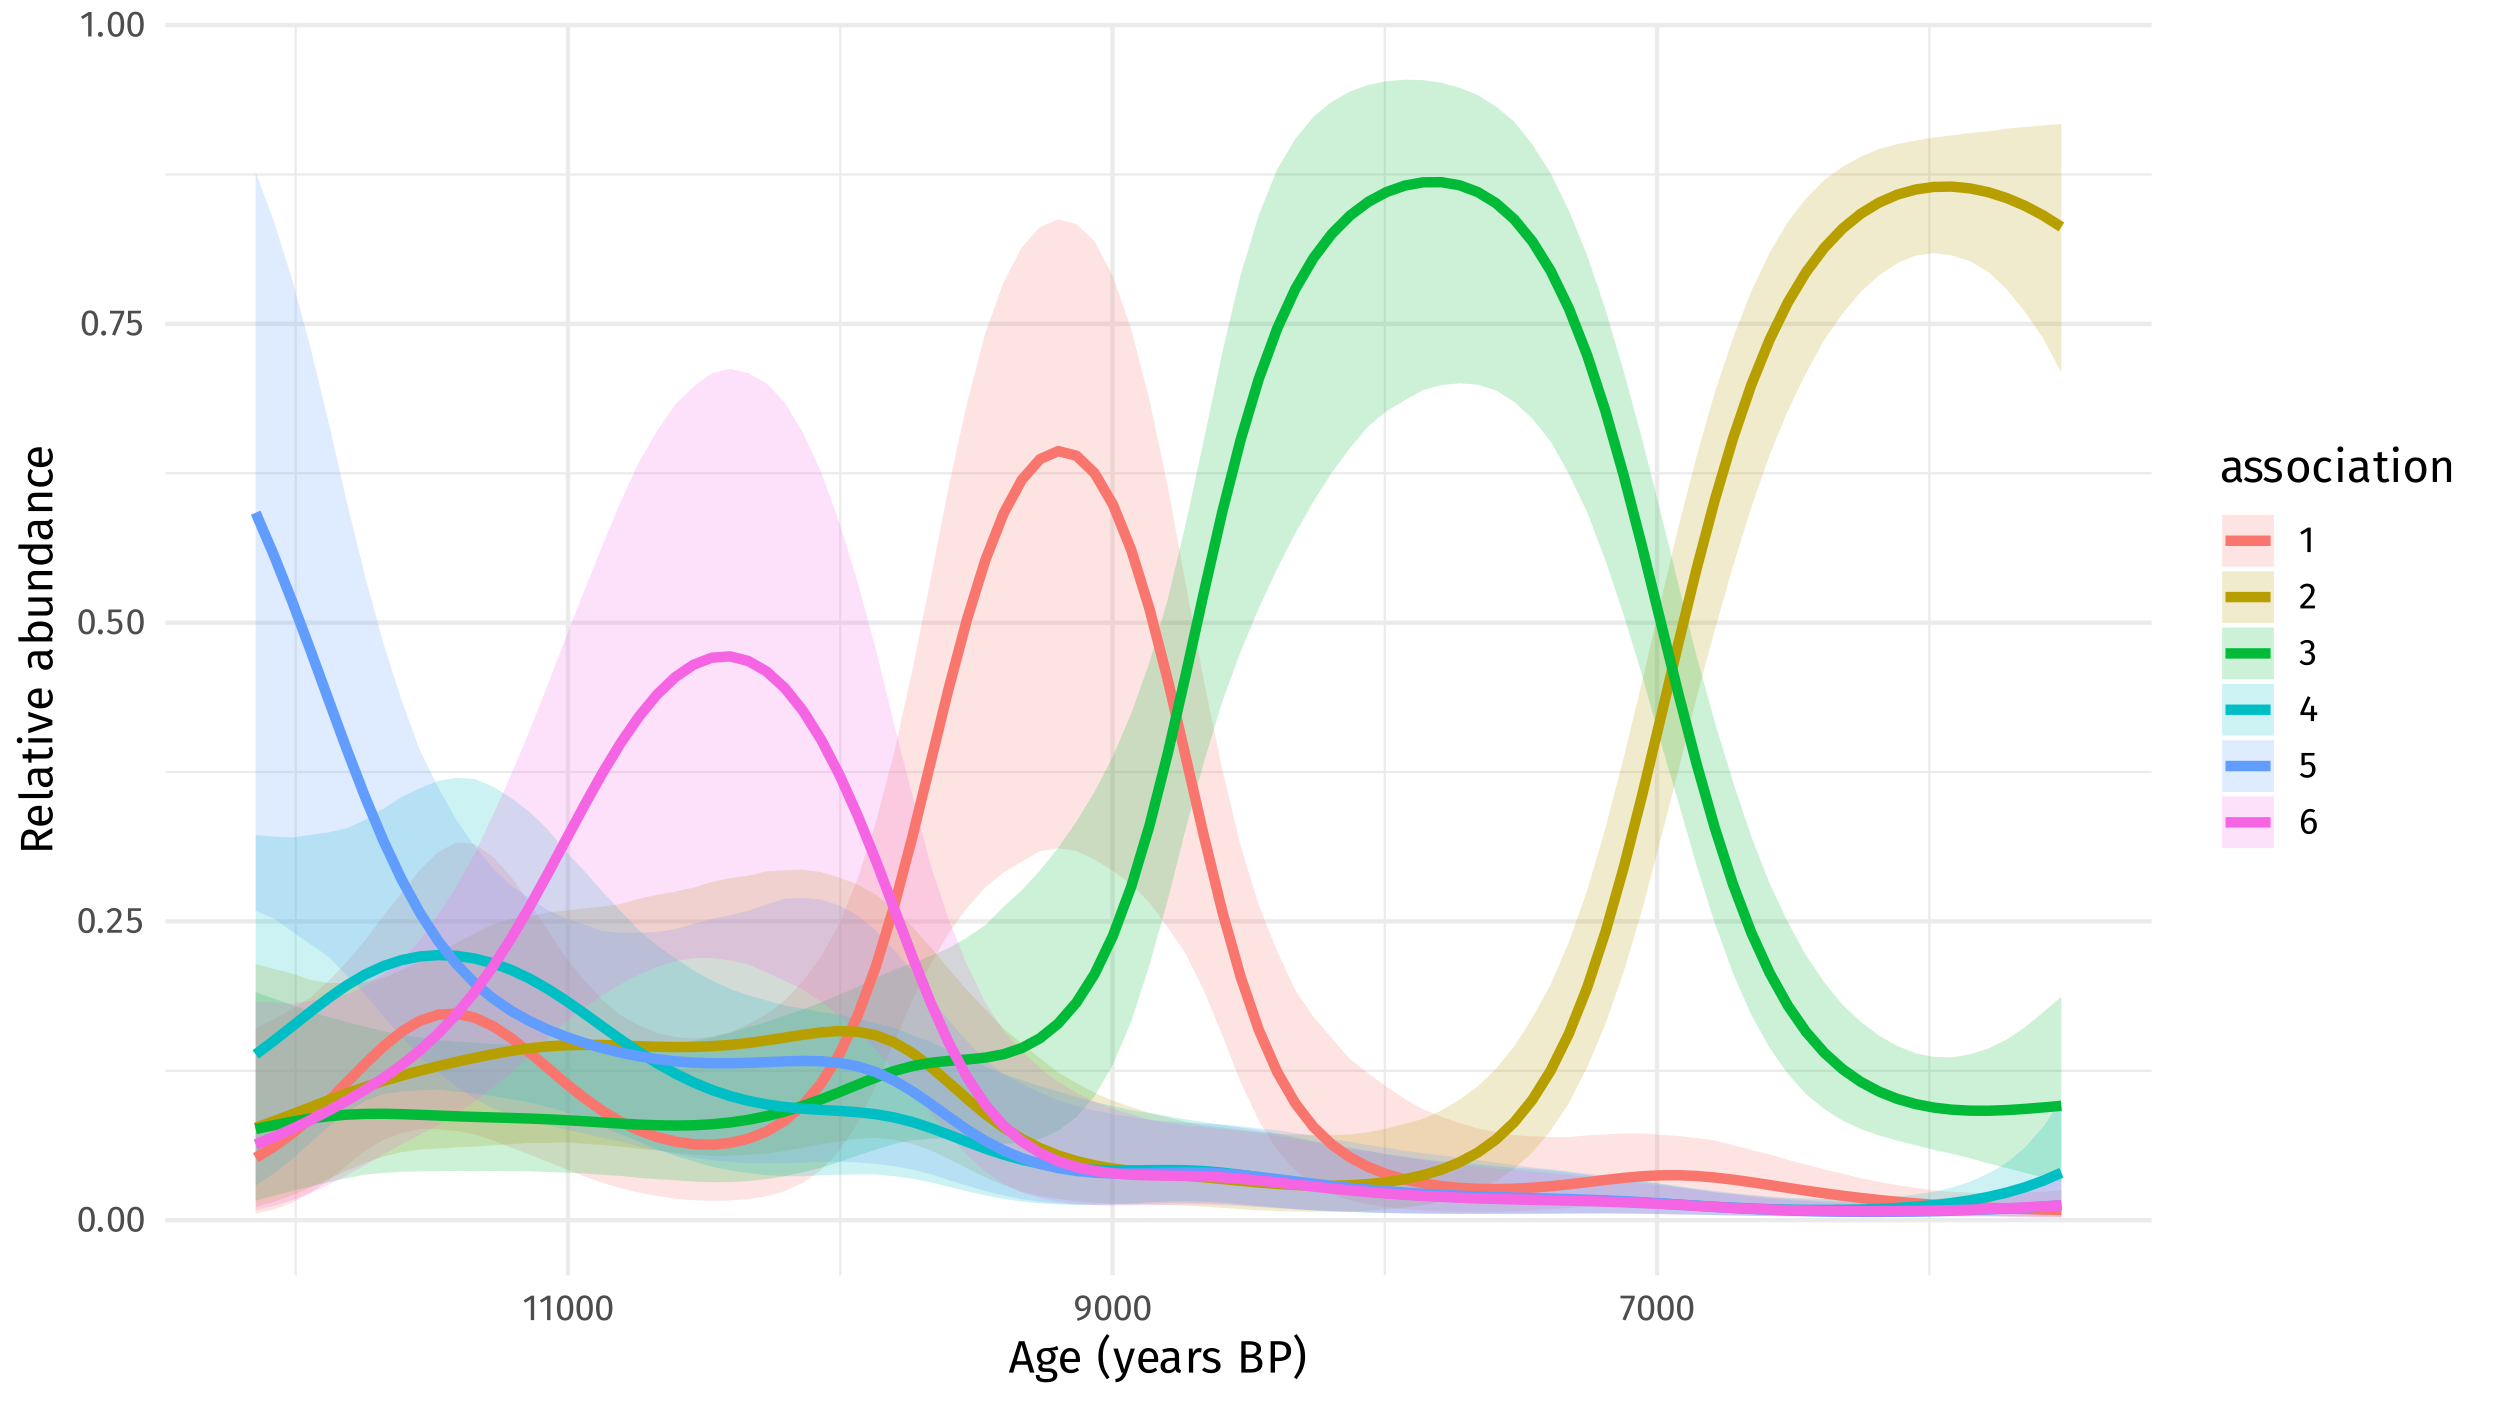 <?xml version="1.0" encoding="UTF-8"?>
<svg xmlns="http://www.w3.org/2000/svg" xmlns:xlink="http://www.w3.org/1999/xlink" width="767pt" height="432pt" viewBox="0 0 767 432" version="1.1">
<defs>
<g>
<symbol overflow="visible" id="glyph0-0">
<path style="stroke:none;" d="M 6.078 -11.766 L 6.078 3.922 L 1.375 3.922 L 1.375 -11.766 Z M 5.484 -11.188 L 2 -11.188 L 2 3.344 L 5.484 3.344 Z M 3.625 -5.047 C 4.07 -5.047 4.391 -4.926 4.578 -4.688 C 4.773 -4.445 4.875 -4.141 4.875 -3.766 C 4.875 -3.367 4.789 -3.062 4.625 -2.844 C 4.457 -2.625 4.188 -2.488 3.812 -2.438 L 3.812 -1.938 C 3.812 -1.852 3.781 -1.785 3.719 -1.734 C 3.664 -1.691 3.602 -1.672 3.531 -1.672 C 3.457 -1.672 3.391 -1.691 3.328 -1.734 C 3.273 -1.785 3.25 -1.852 3.25 -1.938 L 3.25 -2.875 C 3.645 -2.895 3.91 -2.969 4.047 -3.094 C 4.191 -3.219 4.266 -3.43 4.266 -3.734 C 4.266 -3.984 4.219 -4.176 4.125 -4.312 C 4.031 -4.445 3.848 -4.516 3.578 -4.516 C 3.367 -4.516 3.176 -4.473 3 -4.391 C 2.938 -4.367 2.891 -4.359 2.859 -4.359 C 2.773 -4.359 2.707 -4.379 2.656 -4.422 C 2.613 -4.473 2.594 -4.535 2.594 -4.609 C 2.594 -4.754 2.703 -4.863 2.922 -4.938 C 3.141 -5.008 3.375 -5.047 3.625 -5.047 Z M 3.531 -1.344 C 3.645 -1.344 3.738 -1.305 3.812 -1.234 C 3.883 -1.16 3.922 -1.066 3.922 -0.953 C 3.922 -0.828 3.883 -0.723 3.812 -0.641 C 3.738 -0.566 3.645 -0.531 3.531 -0.531 C 3.414 -0.531 3.32 -0.566 3.25 -0.641 C 3.176 -0.723 3.141 -0.828 3.141 -0.953 C 3.141 -1.066 3.176 -1.16 3.25 -1.234 C 3.32 -1.305 3.414 -1.344 3.531 -1.344 Z M 3.531 -1.344 "/>
</symbol>
<symbol overflow="visible" id="glyph0-1">
<path style="stroke:none;" d="M 3.125 -7.609 C 3.957 -7.609 4.582 -7.273 5 -6.609 C 5.426 -5.953 5.641 -4.992 5.641 -3.734 C 5.641 -2.484 5.426 -1.523 5 -0.859 C 4.582 -0.191 3.957 0.141 3.125 0.141 C 2.289 0.141 1.66 -0.191 1.234 -0.859 C 0.816 -1.523 0.609 -2.484 0.609 -3.734 C 0.609 -4.992 0.816 -5.953 1.234 -6.609 C 1.66 -7.273 2.289 -7.609 3.125 -7.609 Z M 3.125 -6.781 C 2.633 -6.781 2.27 -6.539 2.031 -6.062 C 1.801 -5.594 1.688 -4.816 1.688 -3.734 C 1.688 -2.66 1.801 -1.883 2.031 -1.406 C 2.27 -0.926 2.633 -0.688 3.125 -0.688 C 3.602 -0.688 3.961 -0.926 4.203 -1.406 C 4.441 -1.883 4.562 -2.66 4.562 -3.734 C 4.562 -4.805 4.441 -5.582 4.203 -6.062 C 3.961 -6.539 3.602 -6.781 3.125 -6.781 Z M 3.125 -6.781 "/>
</symbol>
<symbol overflow="visible" id="glyph0-2">
<path style="stroke:none;" d="M 1.328 -1.422 C 1.555 -1.422 1.742 -1.344 1.891 -1.188 C 2.047 -1.039 2.125 -0.863 2.125 -0.656 C 2.125 -0.438 2.047 -0.25 1.891 -0.094 C 1.742 0.062 1.555 0.141 1.328 0.141 C 1.117 0.141 0.938 0.062 0.781 -0.094 C 0.633 -0.25 0.562 -0.438 0.562 -0.656 C 0.562 -0.863 0.633 -1.039 0.781 -1.188 C 0.938 -1.344 1.117 -1.422 1.328 -1.422 Z M 1.328 -1.422 "/>
</symbol>
<symbol overflow="visible" id="glyph0-3">
<path style="stroke:none;" d="M 2.547 -7.609 C 2.992 -7.609 3.391 -7.516 3.734 -7.328 C 4.078 -7.148 4.344 -6.906 4.531 -6.594 C 4.719 -6.289 4.812 -5.945 4.812 -5.562 C 4.812 -5.102 4.707 -4.664 4.5 -4.25 C 4.289 -3.832 3.973 -3.379 3.547 -2.891 C 3.117 -2.398 2.473 -1.723 1.609 -0.859 L 4.984 -0.859 L 4.859 0 L 0.438 0 L 0.438 -0.812 C 1.438 -1.852 2.145 -2.613 2.562 -3.094 C 2.977 -3.57 3.273 -3.988 3.453 -4.344 C 3.641 -4.707 3.734 -5.098 3.734 -5.516 C 3.734 -5.898 3.617 -6.203 3.391 -6.422 C 3.172 -6.641 2.875 -6.75 2.5 -6.75 C 2.188 -6.75 1.914 -6.688 1.688 -6.562 C 1.457 -6.438 1.211 -6.227 0.953 -5.938 L 0.281 -6.469 C 0.582 -6.852 0.922 -7.141 1.297 -7.328 C 1.672 -7.516 2.086 -7.609 2.547 -7.609 Z M 2.547 -7.609 "/>
</symbol>
<symbol overflow="visible" id="glyph0-4">
<path style="stroke:none;" d="M 4.703 -6.688 L 1.781 -6.688 L 1.781 -4.484 C 2.164 -4.672 2.566 -4.766 2.984 -4.766 C 3.617 -4.766 4.129 -4.551 4.516 -4.125 C 4.91 -3.707 5.109 -3.129 5.109 -2.391 C 5.109 -1.898 5 -1.461 4.781 -1.078 C 4.562 -0.691 4.254 -0.391 3.859 -0.172 C 3.473 0.035 3.023 0.141 2.516 0.141 C 2.055 0.141 1.645 0.062 1.281 -0.094 C 0.926 -0.258 0.598 -0.5 0.297 -0.812 L 0.891 -1.406 C 1.129 -1.164 1.375 -0.988 1.625 -0.875 C 1.883 -0.758 2.176 -0.703 2.5 -0.703 C 2.977 -0.703 3.352 -0.852 3.625 -1.156 C 3.895 -1.457 4.031 -1.879 4.031 -2.422 C 4.031 -2.961 3.906 -3.359 3.656 -3.609 C 3.414 -3.859 3.086 -3.984 2.672 -3.984 C 2.473 -3.984 2.289 -3.961 2.125 -3.922 C 1.957 -3.879 1.785 -3.812 1.609 -3.719 L 0.797 -3.719 L 0.797 -7.5 L 4.844 -7.5 Z M 4.703 -6.688 "/>
</symbol>
<symbol overflow="visible" id="glyph0-5">
<path style="stroke:none;" d="M 4.641 -7.5 L 4.641 -6.719 L 1.844 0.109 L 0.891 -0.203 L 3.594 -6.656 L 0.281 -6.656 L 0.281 -7.5 Z M 4.641 -7.5 "/>
</symbol>
<symbol overflow="visible" id="glyph0-6">
<path style="stroke:none;" d="M 3.625 -7.5 L 3.625 0 L 2.594 0 L 2.594 -6.391 L 0.844 -5.328 L 0.391 -6.062 L 2.719 -7.5 Z M 3.625 -7.5 "/>
</symbol>
<symbol overflow="visible" id="glyph0-7">
<path style="stroke:none;" d="M 2.906 -7.609 C 3.695 -7.609 4.297 -7.348 4.703 -6.828 C 5.117 -6.305 5.328 -5.594 5.328 -4.688 C 5.328 -3.664 5.188 -2.844 4.906 -2.219 C 4.633 -1.594 4.211 -1.094 3.641 -0.719 C 3.078 -0.352 2.305 -0.031 1.328 0.25 L 1.094 -0.531 C 2.094 -0.812 2.859 -1.191 3.391 -1.672 C 3.93 -2.16 4.219 -2.812 4.25 -3.625 C 4.082 -3.352 3.852 -3.133 3.562 -2.969 C 3.27 -2.801 2.941 -2.719 2.578 -2.719 C 2.191 -2.719 1.836 -2.816 1.516 -3.016 C 1.203 -3.211 0.953 -3.492 0.766 -3.859 C 0.586 -4.223 0.5 -4.645 0.5 -5.125 C 0.5 -5.633 0.609 -6.078 0.828 -6.453 C 1.047 -6.828 1.332 -7.113 1.688 -7.312 C 2.051 -7.508 2.457 -7.609 2.906 -7.609 Z M 2.797 -3.531 C 3.379 -3.531 3.875 -3.836 4.281 -4.453 C 4.289 -5.285 4.188 -5.879 3.969 -6.234 C 3.75 -6.598 3.398 -6.781 2.922 -6.781 C 2.484 -6.781 2.145 -6.633 1.906 -6.344 C 1.664 -6.062 1.547 -5.648 1.547 -5.109 C 1.547 -4.586 1.656 -4.191 1.875 -3.922 C 2.102 -3.66 2.41 -3.531 2.797 -3.531 Z M 2.797 -3.531 "/>
</symbol>
<symbol overflow="visible" id="glyph0-8">
<path style="stroke:none;" d="M 2.516 -7.609 C 2.984 -7.609 3.383 -7.52 3.719 -7.344 C 4.051 -7.176 4.301 -6.945 4.469 -6.656 C 4.645 -6.363 4.734 -6.047 4.734 -5.703 C 4.734 -5.242 4.598 -4.867 4.328 -4.578 C 4.066 -4.285 3.719 -4.086 3.281 -3.984 C 3.781 -3.93 4.188 -3.75 4.5 -3.438 C 4.812 -3.125 4.969 -2.695 4.969 -2.156 C 4.969 -1.727 4.863 -1.336 4.656 -0.984 C 4.445 -0.629 4.148 -0.352 3.766 -0.156 C 3.379 0.039 2.93 0.141 2.422 0.141 C 1.961 0.141 1.539 0.055 1.156 -0.109 C 0.781 -0.285 0.453 -0.539 0.172 -0.875 L 0.781 -1.438 C 1.031 -1.188 1.281 -1 1.531 -0.875 C 1.789 -0.758 2.078 -0.703 2.391 -0.703 C 2.859 -0.703 3.227 -0.832 3.5 -1.094 C 3.77 -1.363 3.906 -1.723 3.906 -2.172 C 3.906 -2.66 3.773 -3.004 3.516 -3.203 C 3.266 -3.41 2.895 -3.516 2.406 -3.516 L 1.844 -3.516 L 1.969 -4.312 L 2.359 -4.312 C 2.742 -4.312 3.062 -4.426 3.312 -4.656 C 3.57 -4.883 3.703 -5.211 3.703 -5.641 C 3.703 -5.984 3.586 -6.258 3.359 -6.469 C 3.141 -6.676 2.844 -6.781 2.469 -6.781 C 2.176 -6.781 1.906 -6.727 1.656 -6.625 C 1.414 -6.52 1.172 -6.348 0.922 -6.109 L 0.375 -6.719 C 1.008 -7.312 1.723 -7.609 2.516 -7.609 Z M 2.516 -7.609 "/>
</symbol>
<symbol overflow="visible" id="glyph0-9">
<path style="stroke:none;" d="M 5.625 -2.672 L 5.625 -1.844 L 4.656 -1.844 L 4.656 0 L 3.656 0 L 3.656 -1.844 L 0.453 -1.844 L 0.453 -2.594 L 2.703 -7.609 L 3.562 -7.25 L 1.531 -2.672 L 3.656 -2.672 L 3.75 -4.688 L 4.656 -4.688 L 4.656 -2.672 Z M 5.625 -2.672 "/>
</symbol>
<symbol overflow="visible" id="glyph0-10">
<path style="stroke:none;" d="M 3.453 -4.922 C 3.828 -4.922 4.172 -4.832 4.484 -4.656 C 4.805 -4.477 5.055 -4.207 5.234 -3.844 C 5.422 -3.488 5.516 -3.055 5.516 -2.547 C 5.516 -2.016 5.41 -1.547 5.203 -1.141 C 4.992 -0.734 4.707 -0.414 4.344 -0.188 C 3.977 0.031 3.578 0.141 3.141 0.141 C 2.266 0.141 1.625 -0.18 1.219 -0.828 C 0.812 -1.473 0.609 -2.367 0.609 -3.516 C 0.609 -4.328 0.723 -5.039 0.953 -5.656 C 1.18 -6.281 1.508 -6.758 1.938 -7.094 C 2.363 -7.438 2.867 -7.609 3.453 -7.609 C 4.016 -7.609 4.531 -7.453 5 -7.141 L 4.594 -6.469 C 4.238 -6.676 3.852 -6.781 3.438 -6.781 C 2.895 -6.781 2.469 -6.523 2.156 -6.016 C 1.844 -5.504 1.672 -4.812 1.641 -3.938 C 2.109 -4.594 2.711 -4.922 3.453 -4.922 Z M 3.141 -0.688 C 3.566 -0.688 3.895 -0.848 4.125 -1.172 C 4.363 -1.504 4.484 -1.953 4.484 -2.516 C 4.484 -3.578 4.078 -4.109 3.266 -4.109 C 2.941 -4.109 2.641 -4.016 2.359 -3.828 C 2.086 -3.648 1.852 -3.398 1.656 -3.078 C 1.676 -2.254 1.801 -1.648 2.031 -1.266 C 2.27 -0.879 2.641 -0.688 3.141 -0.688 Z M 3.141 -0.688 "/>
</symbol>
<symbol overflow="visible" id="glyph1-0">
<path style="stroke:none;" d="M 7.609 -14.703 L 7.609 4.906 L 1.719 4.906 L 1.719 -14.703 Z M 6.844 -13.969 L 2.484 -13.969 L 2.484 4.172 L 6.844 4.172 Z M 4.531 -6.312 C 5.094 -6.312 5.492 -6.16 5.734 -5.859 C 5.973 -5.566 6.094 -5.18 6.094 -4.703 C 6.094 -4.211 5.984 -3.832 5.766 -3.562 C 5.555 -3.289 5.223 -3.117 4.766 -3.047 L 4.766 -2.422 C 4.766 -2.316 4.727 -2.234 4.656 -2.172 C 4.582 -2.117 4.5 -2.094 4.406 -2.094 C 4.312 -2.094 4.227 -2.117 4.156 -2.172 C 4.094 -2.234 4.062 -2.316 4.062 -2.422 L 4.062 -3.594 C 4.551 -3.625 4.883 -3.719 5.062 -3.875 C 5.238 -4.031 5.328 -4.297 5.328 -4.672 C 5.328 -4.984 5.266 -5.223 5.141 -5.391 C 5.023 -5.555 4.805 -5.641 4.484 -5.641 C 4.211 -5.641 3.969 -5.586 3.75 -5.484 C 3.676 -5.461 3.613 -5.453 3.562 -5.453 C 3.469 -5.453 3.391 -5.477 3.328 -5.531 C 3.266 -5.594 3.234 -5.672 3.234 -5.766 C 3.234 -5.941 3.367 -6.078 3.641 -6.172 C 3.922 -6.266 4.219 -6.312 4.531 -6.312 Z M 4.406 -1.688 C 4.551 -1.688 4.672 -1.641 4.766 -1.547 C 4.859 -1.453 4.906 -1.332 4.906 -1.188 C 4.906 -1.039 4.859 -0.914 4.766 -0.812 C 4.672 -0.719 4.551 -0.672 4.406 -0.672 C 4.27 -0.672 4.156 -0.719 4.062 -0.812 C 3.969 -0.914 3.922 -1.039 3.922 -1.188 C 3.922 -1.332 3.969 -1.453 4.062 -1.547 C 4.156 -1.641 4.27 -1.688 4.406 -1.688 Z M 4.406 -1.688 "/>
</symbol>
<symbol overflow="visible" id="glyph1-1">
<path style="stroke:none;" d="M 6.531 0 L 5.812 -2.422 L 2.156 -2.422 L 1.422 0 L 0.078 0 L 3.172 -9.641 L 4.859 -9.641 L 7.938 0 Z M 2.484 -3.5 L 5.484 -3.5 L 3.984 -8.547 Z M 2.484 -3.5 "/>
</symbol>
<symbol overflow="visible" id="glyph1-2">
<path style="stroke:none;" d="M 7.281 -7.047 C 7 -6.953 6.691 -6.891 6.359 -6.859 C 6.023 -6.828 5.613 -6.812 5.125 -6.812 C 5.988 -6.426 6.422 -5.805 6.422 -4.953 C 6.422 -4.211 6.164 -3.609 5.656 -3.141 C 5.156 -2.68 4.473 -2.453 3.609 -2.453 C 3.273 -2.453 2.961 -2.5 2.672 -2.594 C 2.555 -2.52 2.469 -2.414 2.406 -2.281 C 2.344 -2.156 2.312 -2.031 2.312 -1.906 C 2.312 -1.5 2.633 -1.297 3.281 -1.297 L 4.453 -1.297 C 4.941 -1.297 5.379 -1.207 5.766 -1.031 C 6.148 -0.852 6.445 -0.609 6.656 -0.297 C 6.863 0.004 6.969 0.348 6.969 0.734 C 6.969 1.453 6.672 2.004 6.078 2.391 C 5.492 2.785 4.641 2.984 3.516 2.984 C 2.723 2.984 2.094 2.898 1.625 2.734 C 1.164 2.566 0.836 2.32 0.641 2 C 0.441 1.676 0.344 1.254 0.344 0.734 L 1.516 0.734 C 1.516 1.035 1.566 1.27 1.672 1.438 C 1.785 1.613 1.988 1.742 2.281 1.828 C 2.57 1.922 2.984 1.969 3.516 1.969 C 4.285 1.969 4.836 1.875 5.172 1.688 C 5.504 1.5 5.672 1.211 5.672 0.828 C 5.672 0.484 5.539 0.223 5.281 0.047 C 5.02 -0.129 4.656 -0.219 4.188 -0.219 L 3.031 -0.219 C 2.406 -0.219 1.93 -0.348 1.609 -0.609 C 1.285 -0.879 1.125 -1.219 1.125 -1.625 C 1.125 -1.863 1.191 -2.094 1.328 -2.312 C 1.473 -2.539 1.676 -2.742 1.938 -2.922 C 1.5 -3.148 1.18 -3.426 0.984 -3.75 C 0.785 -4.082 0.688 -4.488 0.688 -4.969 C 0.688 -5.469 0.805 -5.91 1.047 -6.297 C 1.297 -6.691 1.641 -7 2.078 -7.219 C 2.516 -7.438 3 -7.547 3.531 -7.547 C 4.102 -7.535 4.586 -7.555 4.984 -7.609 C 5.379 -7.66 5.703 -7.727 5.953 -7.812 C 6.211 -7.906 6.531 -8.035 6.906 -8.203 Z M 3.531 -6.625 C 3.039 -6.625 2.66 -6.473 2.391 -6.172 C 2.129 -5.867 2 -5.469 2 -4.969 C 2 -4.469 2.133 -4.062 2.406 -3.75 C 2.676 -3.445 3.062 -3.297 3.562 -3.297 C 4.062 -3.297 4.441 -3.441 4.703 -3.734 C 4.973 -4.035 5.109 -4.453 5.109 -4.984 C 5.109 -6.078 4.582 -6.625 3.531 -6.625 Z M 3.531 -6.625 "/>
</symbol>
<symbol overflow="visible" id="glyph1-3">
<path style="stroke:none;" d="M 6.906 -3.906 C 6.906 -3.688 6.895 -3.469 6.875 -3.25 L 2.172 -3.25 C 2.223 -2.438 2.426 -1.836 2.781 -1.453 C 3.133 -1.066 3.594 -0.875 4.156 -0.875 C 4.508 -0.875 4.836 -0.926 5.141 -1.031 C 5.441 -1.133 5.754 -1.301 6.078 -1.531 L 6.641 -0.75 C 5.848 -0.133 4.988 0.172 4.062 0.172 C 3.031 0.172 2.227 -0.16 1.656 -0.828 C 1.082 -1.504 0.797 -2.43 0.797 -3.609 C 0.797 -4.379 0.922 -5.055 1.172 -5.641 C 1.422 -6.234 1.773 -6.695 2.234 -7.031 C 2.691 -7.375 3.234 -7.547 3.859 -7.547 C 4.836 -7.547 5.586 -7.223 6.109 -6.578 C 6.641 -5.93 6.906 -5.039 6.906 -3.906 Z M 5.625 -4.281 C 5.625 -5.008 5.477 -5.566 5.188 -5.953 C 4.906 -6.336 4.473 -6.531 3.891 -6.531 C 2.836 -6.531 2.266 -5.754 2.172 -4.203 L 5.625 -4.203 Z M 5.625 -4.281 "/>
</symbol>
<symbol overflow="visible" id="glyph1-4">
<path style="stroke:none;" d=""/>
</symbol>
<symbol overflow="visible" id="glyph1-5">
<path style="stroke:none;" d="M 3.969 -11.266 C 3.488 -10.547 3.102 -9.906 2.812 -9.344 C 2.531 -8.781 2.305 -8.141 2.141 -7.422 C 1.984 -6.703 1.906 -5.863 1.906 -4.906 C 1.906 -3.945 1.984 -3.109 2.141 -2.391 C 2.305 -1.672 2.531 -1.023 2.812 -0.453 C 3.102 0.117 3.488 0.758 3.969 1.469 L 3.156 2.031 C 2.539 1.156 2.066 0.438 1.734 -0.125 C 1.41 -0.695 1.133 -1.375 0.906 -2.156 C 0.676 -2.945 0.562 -3.863 0.562 -4.906 C 0.562 -5.938 0.676 -6.844 0.906 -7.625 C 1.133 -8.414 1.41 -9.094 1.734 -9.656 C 2.066 -10.227 2.539 -10.953 3.156 -11.828 Z M 3.969 -11.266 "/>
</symbol>
<symbol overflow="visible" id="glyph1-6">
<path style="stroke:none;" d="M 4.281 0.047 C 3.988 0.898 3.582 1.578 3.062 2.078 C 2.551 2.578 1.816 2.879 0.859 2.984 L 0.719 1.969 C 1.195 1.883 1.582 1.766 1.875 1.609 C 2.164 1.453 2.395 1.25 2.562 1 C 2.738 0.75 2.898 0.414 3.047 0 L 2.625 0 L 0.141 -7.375 L 1.516 -7.375 L 3.484 -0.938 L 5.422 -7.375 L 6.75 -7.375 Z M 4.281 0.047 "/>
</symbol>
<symbol overflow="visible" id="glyph1-7">
<path style="stroke:none;" d="M 6.297 -1.719 C 6.297 -1.426 6.348 -1.207 6.453 -1.062 C 6.555 -0.914 6.711 -0.805 6.922 -0.734 L 6.625 0.172 C 6.238 0.117 5.926 0.008 5.688 -0.156 C 5.457 -0.32 5.289 -0.582 5.188 -0.938 C 4.688 -0.195 3.953 0.172 2.984 0.172 C 2.254 0.172 1.676 -0.031 1.25 -0.438 C 0.832 -0.852 0.625 -1.395 0.625 -2.062 C 0.625 -2.844 0.906 -3.441 1.469 -3.859 C 2.039 -4.285 2.844 -4.5 3.875 -4.5 L 5.016 -4.5 L 5.016 -5.047 C 5.016 -5.566 4.883 -5.938 4.625 -6.156 C 4.375 -6.383 3.988 -6.5 3.469 -6.5 C 2.926 -6.5 2.266 -6.367 1.484 -6.109 L 1.156 -7.047 C 2.07 -7.379 2.922 -7.547 3.703 -7.547 C 4.578 -7.547 5.227 -7.332 5.656 -6.906 C 6.082 -6.477 6.297 -5.875 6.297 -5.094 Z M 3.281 -0.797 C 4.008 -0.797 4.586 -1.18 5.016 -1.953 L 5.016 -3.641 L 4.047 -3.641 C 2.68 -3.641 2 -3.133 2 -2.125 C 2 -1.688 2.102 -1.352 2.312 -1.125 C 2.531 -0.906 2.852 -0.797 3.281 -0.797 Z M 3.281 -0.797 "/>
</symbol>
<symbol overflow="visible" id="glyph1-8">
<path style="stroke:none;" d="M 4.531 -7.547 C 4.789 -7.547 5.035 -7.52 5.266 -7.469 L 5.031 -6.203 C 4.801 -6.254 4.582 -6.281 4.375 -6.281 C 3.926 -6.281 3.562 -6.113 3.281 -5.781 C 3 -5.445 2.781 -4.926 2.625 -4.219 L 2.625 0 L 1.328 0 L 1.328 -7.375 L 2.438 -7.375 L 2.562 -5.875 C 2.758 -6.426 3.023 -6.844 3.359 -7.125 C 3.691 -7.406 4.082 -7.547 4.531 -7.547 Z M 4.531 -7.547 "/>
</symbol>
<symbol overflow="visible" id="glyph1-9">
<path style="stroke:none;" d="M 3.328 -7.547 C 3.836 -7.547 4.289 -7.473 4.688 -7.328 C 5.094 -7.191 5.477 -6.984 5.844 -6.703 L 5.297 -5.891 C 4.953 -6.109 4.629 -6.27 4.328 -6.375 C 4.023 -6.477 3.707 -6.531 3.375 -6.531 C 2.957 -6.531 2.625 -6.441 2.375 -6.266 C 2.133 -6.086 2.016 -5.852 2.016 -5.562 C 2.016 -5.258 2.129 -5.023 2.359 -4.859 C 2.586 -4.691 3 -4.531 3.594 -4.375 C 4.414 -4.164 5.031 -3.883 5.438 -3.531 C 5.844 -3.176 6.047 -2.691 6.047 -2.078 C 6.047 -1.348 5.766 -0.789 5.203 -0.406 C 4.641 -0.02 3.953 0.172 3.141 0.172 C 2.016 0.172 1.082 -0.148 0.344 -0.797 L 1.031 -1.578 C 1.656 -1.109 2.348 -0.875 3.109 -0.875 C 3.598 -0.875 3.984 -0.973 4.266 -1.172 C 4.547 -1.367 4.688 -1.641 4.688 -1.984 C 4.688 -2.234 4.633 -2.438 4.531 -2.594 C 4.426 -2.75 4.25 -2.883 4 -3 C 3.75 -3.113 3.379 -3.238 2.891 -3.375 C 2.109 -3.582 1.539 -3.859 1.188 -4.203 C 0.844 -4.547 0.672 -4.984 0.672 -5.516 C 0.672 -5.898 0.785 -6.25 1.016 -6.562 C 1.242 -6.875 1.562 -7.113 1.969 -7.281 C 2.375 -7.457 2.828 -7.547 3.328 -7.547 Z M 3.328 -7.547 "/>
</symbol>
<symbol overflow="visible" id="glyph1-10">
<path style="stroke:none;" d="M 5.656 -5.094 C 6.32 -4.977 6.859 -4.742 7.266 -4.391 C 7.672 -4.035 7.875 -3.488 7.875 -2.75 C 7.875 -0.914 6.602 0 4.062 0 L 1.406 0 L 1.406 -9.641 L 3.688 -9.641 C 4.906 -9.641 5.836 -9.438 6.484 -9.031 C 7.141 -8.633 7.469 -8.023 7.469 -7.203 C 7.469 -6.648 7.289 -6.188 6.938 -5.812 C 6.582 -5.438 6.156 -5.195 5.656 -5.094 Z M 2.734 -8.594 L 2.734 -5.562 L 4.188 -5.562 C 4.75 -5.562 5.207 -5.695 5.562 -5.969 C 5.926 -6.238 6.109 -6.617 6.109 -7.109 C 6.109 -7.672 5.914 -8.055 5.531 -8.266 C 5.156 -8.484 4.586 -8.594 3.828 -8.594 Z M 4.062 -1.062 C 4.844 -1.062 5.441 -1.176 5.859 -1.406 C 6.273 -1.645 6.484 -2.094 6.484 -2.75 C 6.484 -3.383 6.281 -3.836 5.875 -4.109 C 5.477 -4.391 4.957 -4.531 4.312 -4.531 L 2.734 -4.531 L 2.734 -1.062 Z M 4.062 -1.062 "/>
</symbol>
<symbol overflow="visible" id="glyph1-11">
<path style="stroke:none;" d="M 3.938 -9.641 C 5.125 -9.641 6.047 -9.391 6.703 -8.891 C 7.359 -8.391 7.688 -7.645 7.688 -6.656 C 7.688 -5.602 7.344 -4.82 6.656 -4.312 C 5.977 -3.801 5.078 -3.547 3.953 -3.547 L 2.734 -3.547 L 2.734 0 L 1.406 0 L 1.406 -9.641 Z M 3.891 -4.594 C 4.66 -4.594 5.25 -4.738 5.656 -5.031 C 6.062 -5.332 6.266 -5.875 6.266 -6.656 C 6.266 -7.344 6.062 -7.836 5.656 -8.141 C 5.25 -8.453 4.672 -8.609 3.922 -8.609 L 2.734 -8.609 L 2.734 -4.594 Z M 3.891 -4.594 "/>
</symbol>
<symbol overflow="visible" id="glyph1-12">
<path style="stroke:none;" d="M 1.375 -11.828 C 1.988 -10.953 2.461 -10.227 2.797 -9.656 C 3.129 -9.094 3.406 -8.414 3.625 -7.625 C 3.852 -6.844 3.969 -5.938 3.969 -4.906 C 3.969 -3.863 3.852 -2.945 3.625 -2.156 C 3.406 -1.375 3.129 -0.695 2.797 -0.125 C 2.461 0.438 1.988 1.156 1.375 2.031 L 0.562 1.469 C 1.039 0.758 1.422 0.117 1.703 -0.453 C 1.992 -1.023 2.219 -1.672 2.375 -2.391 C 2.539 -3.109 2.625 -3.945 2.625 -4.906 C 2.625 -5.863 2.539 -6.703 2.375 -7.422 C 2.219 -8.141 1.992 -8.781 1.703 -9.344 C 1.422 -9.906 1.039 -10.547 0.562 -11.266 Z M 1.375 -11.828 "/>
</symbol>
<symbol overflow="visible" id="glyph1-13">
<path style="stroke:none;" d="M 4.109 -7.547 C 5.141 -7.547 5.941 -7.195 6.516 -6.5 C 7.086 -5.812 7.375 -4.879 7.375 -3.703 C 7.375 -2.93 7.242 -2.254 6.984 -1.672 C 6.723 -1.086 6.344 -0.633 5.844 -0.312 C 5.352 0.008 4.77 0.172 4.094 0.172 C 3.051 0.172 2.238 -0.172 1.656 -0.859 C 1.082 -1.555 0.797 -2.5 0.797 -3.688 C 0.797 -4.445 0.926 -5.117 1.188 -5.703 C 1.445 -6.285 1.82 -6.738 2.312 -7.062 C 2.812 -7.383 3.41 -7.547 4.109 -7.547 Z M 4.109 -6.516 C 2.828 -6.516 2.188 -5.57 2.188 -3.688 C 2.188 -1.812 2.82 -0.875 4.094 -0.875 C 5.352 -0.875 5.984 -1.816 5.984 -3.703 C 5.984 -5.578 5.359 -6.516 4.109 -6.516 Z M 4.109 -6.516 "/>
</symbol>
<symbol overflow="visible" id="glyph1-14">
<path style="stroke:none;" d="M 4.016 -7.547 C 4.453 -7.547 4.852 -7.484 5.219 -7.359 C 5.582 -7.234 5.93 -7.031 6.266 -6.75 L 5.656 -5.938 C 5.395 -6.125 5.141 -6.258 4.891 -6.344 C 4.641 -6.438 4.367 -6.484 4.078 -6.484 C 3.473 -6.484 3.004 -6.242 2.672 -5.766 C 2.348 -5.285 2.188 -4.582 2.188 -3.656 C 2.188 -2.719 2.348 -2.023 2.672 -1.578 C 2.992 -1.141 3.461 -0.922 4.078 -0.922 C 4.367 -0.922 4.633 -0.961 4.875 -1.047 C 5.113 -1.141 5.383 -1.285 5.688 -1.484 L 6.266 -0.641 C 5.598 -0.098 4.848 0.172 4.016 0.172 C 3.016 0.172 2.227 -0.16 1.656 -0.828 C 1.082 -1.504 0.797 -2.438 0.797 -3.625 C 0.797 -4.406 0.926 -5.086 1.188 -5.672 C 1.445 -6.266 1.816 -6.723 2.297 -7.047 C 2.785 -7.379 3.359 -7.547 4.016 -7.547 Z M 4.016 -7.547 "/>
</symbol>
<symbol overflow="visible" id="glyph1-15">
<path style="stroke:none;" d="M 2.625 -7.375 L 2.625 0 L 1.328 0 L 1.328 -7.375 Z M 1.969 -10.922 C 2.238 -10.922 2.457 -10.836 2.625 -10.672 C 2.789 -10.504 2.875 -10.289 2.875 -10.031 C 2.875 -9.781 2.789 -9.57 2.625 -9.406 C 2.457 -9.25 2.238 -9.172 1.969 -9.172 C 1.707 -9.172 1.492 -9.25 1.328 -9.406 C 1.16 -9.57 1.078 -9.781 1.078 -10.031 C 1.078 -10.289 1.16 -10.504 1.328 -10.672 C 1.492 -10.836 1.707 -10.922 1.969 -10.922 Z M 1.969 -10.922 "/>
</symbol>
<symbol overflow="visible" id="glyph1-16">
<path style="stroke:none;" d="M 5.047 -0.344 C 4.566 0 4.02 0.172 3.406 0.172 C 2.781 0.172 2.289 -0.004 1.938 -0.359 C 1.582 -0.723 1.406 -1.25 1.406 -1.938 L 1.406 -6.391 L 0.125 -6.391 L 0.125 -7.375 L 1.406 -7.375 L 1.406 -9.047 L 2.703 -9.203 L 2.703 -7.375 L 4.453 -7.375 L 4.312 -6.391 L 2.703 -6.391 L 2.703 -1.984 C 2.703 -1.598 2.77 -1.316 2.906 -1.141 C 3.039 -0.973 3.266 -0.891 3.578 -0.891 C 3.867 -0.891 4.195 -0.988 4.562 -1.188 Z M 5.047 -0.344 "/>
</symbol>
<symbol overflow="visible" id="glyph1-17">
<path style="stroke:none;" d="M 4.797 -7.547 C 5.473 -7.547 6 -7.344 6.375 -6.938 C 6.75 -6.539 6.938 -5.992 6.938 -5.297 L 6.938 0 L 5.656 0 L 5.656 -5.109 C 5.656 -5.629 5.555 -5.992 5.359 -6.203 C 5.16 -6.422 4.875 -6.531 4.5 -6.531 C 4.102 -6.531 3.754 -6.414 3.453 -6.188 C 3.16 -5.969 2.883 -5.648 2.625 -5.234 L 2.625 0 L 1.328 0 L 1.328 -7.375 L 2.438 -7.375 L 2.547 -6.281 C 2.805 -6.676 3.129 -6.984 3.516 -7.203 C 3.91 -7.43 4.336 -7.547 4.797 -7.547 Z M 4.797 -7.547 "/>
</symbol>
<symbol overflow="visible" id="glyph2-0">
<path style="stroke:none;" d="M -14.703 -7.609 L 4.906 -7.609 L 4.906 -1.719 L -14.703 -1.719 Z M -13.969 -6.844 L -13.969 -2.484 L 4.172 -2.484 L 4.172 -6.844 Z M -6.312 -4.531 C -6.312 -5.094 -6.16 -5.492 -5.859 -5.734 C -5.566 -5.973 -5.18 -6.094 -4.703 -6.094 C -4.211 -6.094 -3.832 -5.984 -3.562 -5.766 C -3.289 -5.555 -3.117 -5.223 -3.047 -4.766 L -2.422 -4.766 C -2.316 -4.766 -2.234 -4.727 -2.172 -4.656 C -2.117 -4.582 -2.094 -4.5 -2.094 -4.406 C -2.094 -4.312 -2.117 -4.227 -2.172 -4.156 C -2.234 -4.094 -2.316 -4.062 -2.422 -4.062 L -3.594 -4.062 C -3.625 -4.551 -3.719 -4.883 -3.875 -5.062 C -4.031 -5.238 -4.297 -5.328 -4.672 -5.328 C -4.984 -5.328 -5.223 -5.266 -5.391 -5.141 C -5.555 -5.023 -5.641 -4.805 -5.641 -4.484 C -5.641 -4.211 -5.586 -3.969 -5.484 -3.75 C -5.461 -3.676 -5.453 -3.613 -5.453 -3.562 C -5.453 -3.469 -5.477 -3.391 -5.531 -3.328 C -5.594 -3.266 -5.672 -3.234 -5.766 -3.234 C -5.941 -3.234 -6.078 -3.367 -6.172 -3.641 C -6.266 -3.922 -6.312 -4.219 -6.312 -4.531 Z M -1.688 -4.406 C -1.688 -4.551 -1.641 -4.672 -1.547 -4.766 C -1.453 -4.859 -1.332 -4.906 -1.188 -4.906 C -1.039 -4.906 -0.914 -4.859 -0.812 -4.766 C -0.719 -4.672 -0.672 -4.551 -0.672 -4.406 C -0.672 -4.27 -0.719 -4.156 -0.812 -4.062 C -0.914 -3.969 -1.039 -3.922 -1.188 -3.922 C -1.332 -3.922 -1.453 -3.969 -1.547 -4.062 C -1.641 -4.156 -1.688 -4.27 -1.688 -4.406 Z M -1.688 -4.406 "/>
</symbol>
<symbol overflow="visible" id="glyph2-1">
<path style="stroke:none;" d="M -4.094 -4.234 L -4.094 -2.734 L 0 -2.734 L 0 -1.406 L -9.641 -1.406 L -9.641 -3.938 C -9.641 -5.133 -9.41 -6.047 -8.953 -6.672 C -8.504 -7.297 -7.828 -7.609 -6.922 -7.609 C -6.242 -7.609 -5.691 -7.43 -5.266 -7.078 C -4.848 -6.734 -4.535 -6.211 -4.328 -5.516 L 0 -8.125 L 0 -6.531 Z M -5.109 -4.078 C -5.109 -4.773 -5.25 -5.301 -5.531 -5.656 C -5.82 -6.008 -6.285 -6.188 -6.922 -6.188 C -7.516 -6.188 -7.941 -6.004 -8.203 -5.641 C -8.473 -5.285 -8.609 -4.711 -8.609 -3.922 L -8.609 -2.734 L -5.109 -2.734 Z M -5.109 -4.078 "/>
</symbol>
<symbol overflow="visible" id="glyph2-2">
<path style="stroke:none;" d="M -3.906 -6.906 C -3.688 -6.906 -3.469 -6.895 -3.25 -6.875 L -3.25 -2.172 C -2.438 -2.223 -1.836 -2.426 -1.453 -2.781 C -1.066 -3.133 -0.875 -3.594 -0.875 -4.156 C -0.875 -4.508 -0.926 -4.836 -1.031 -5.141 C -1.133 -5.441 -1.301 -5.754 -1.531 -6.078 L -0.75 -6.641 C -0.133 -5.848 0.172 -4.988 0.172 -4.062 C 0.172 -3.031 -0.16 -2.227 -0.828 -1.656 C -1.504 -1.082 -2.43 -0.797 -3.609 -0.797 C -4.379 -0.797 -5.055 -0.922 -5.641 -1.172 C -6.234 -1.422 -6.695 -1.773 -7.031 -2.234 C -7.375 -2.691 -7.547 -3.234 -7.547 -3.859 C -7.547 -4.836 -7.223 -5.586 -6.578 -6.109 C -5.93 -6.641 -5.039 -6.906 -3.906 -6.906 Z M -4.281 -5.625 C -5.008 -5.625 -5.566 -5.477 -5.953 -5.188 C -6.336 -4.906 -6.531 -4.473 -6.531 -3.891 C -6.531 -2.836 -5.754 -2.266 -4.203 -2.172 L -4.203 -5.625 Z M -4.281 -5.625 "/>
</symbol>
<symbol overflow="visible" id="glyph2-3">
<path style="stroke:none;" d="M 0.172 -2.797 C 0.172 -2.328 0.031 -1.953 -0.25 -1.672 C -0.539 -1.398 -0.941 -1.266 -1.453 -1.266 L -10.344 -1.266 L -10.5 -2.547 L -1.484 -2.547 C -1.273 -2.547 -1.125 -2.582 -1.031 -2.656 C -0.938 -2.727 -0.891 -2.848 -0.891 -3.016 C -0.891 -3.191 -0.922 -3.348 -0.984 -3.484 L -0.078 -3.828 C 0.086 -3.516 0.172 -3.172 0.172 -2.797 Z M 0.172 -2.797 "/>
</symbol>
<symbol overflow="visible" id="glyph2-4">
<path style="stroke:none;" d="M -1.719 -6.297 C -1.426 -6.297 -1.207 -6.348 -1.062 -6.453 C -0.914 -6.555 -0.805 -6.711 -0.734 -6.922 L 0.172 -6.625 C 0.117 -6.238 0.008 -5.926 -0.156 -5.688 C -0.32 -5.457 -0.582 -5.289 -0.938 -5.188 C -0.195 -4.688 0.172 -3.953 0.172 -2.984 C 0.172 -2.254 -0.031 -1.676 -0.438 -1.25 C -0.852 -0.832 -1.395 -0.625 -2.062 -0.625 C -2.844 -0.625 -3.441 -0.906 -3.859 -1.469 C -4.285 -2.039 -4.5 -2.844 -4.5 -3.875 L -4.5 -5.016 L -5.047 -5.016 C -5.566 -5.016 -5.938 -4.883 -6.156 -4.625 C -6.383 -4.375 -6.5 -3.988 -6.5 -3.469 C -6.5 -2.926 -6.367 -2.266 -6.109 -1.484 L -7.047 -1.156 C -7.379 -2.07 -7.547 -2.922 -7.547 -3.703 C -7.547 -4.578 -7.332 -5.227 -6.906 -5.656 C -6.477 -6.082 -5.875 -6.297 -5.094 -6.297 Z M -0.797 -3.281 C -0.797 -4.008 -1.18 -4.586 -1.953 -5.016 L -3.641 -5.016 L -3.641 -4.047 C -3.641 -2.68 -3.133 -2 -2.125 -2 C -1.688 -2 -1.352 -2.102 -1.125 -2.312 C -0.906 -2.531 -0.797 -2.852 -0.797 -3.281 Z M -0.797 -3.281 "/>
</symbol>
<symbol overflow="visible" id="glyph2-5">
<path style="stroke:none;" d="M -0.344 -5.047 C 0 -4.566 0.172 -4.02 0.172 -3.406 C 0.172 -2.781 -0.004 -2.289 -0.359 -1.938 C -0.723 -1.582 -1.25 -1.406 -1.938 -1.406 L -6.391 -1.406 L -6.391 -0.125 L -7.375 -0.125 L -7.375 -1.406 L -9.047 -1.406 L -9.203 -2.703 L -7.375 -2.703 L -7.375 -4.453 L -6.391 -4.312 L -6.391 -2.703 L -1.984 -2.703 C -1.598 -2.703 -1.316 -2.77 -1.141 -2.906 C -0.973 -3.039 -0.891 -3.266 -0.891 -3.578 C -0.891 -3.867 -0.988 -4.195 -1.188 -4.562 Z M -0.344 -5.047 "/>
</symbol>
<symbol overflow="visible" id="glyph2-6">
<path style="stroke:none;" d="M -7.375 -2.625 L 0 -2.625 L 0 -1.328 L -7.375 -1.328 Z M -10.922 -1.969 C -10.922 -2.238 -10.836 -2.457 -10.672 -2.625 C -10.504 -2.789 -10.289 -2.875 -10.031 -2.875 C -9.781 -2.875 -9.57 -2.789 -9.406 -2.625 C -9.25 -2.457 -9.172 -2.238 -9.172 -1.969 C -9.172 -1.707 -9.25 -1.492 -9.406 -1.328 C -9.57 -1.16 -9.781 -1.078 -10.031 -1.078 C -10.289 -1.078 -10.504 -1.16 -10.672 -1.328 C -10.836 -1.492 -10.922 -1.707 -10.922 -1.969 Z M -10.922 -1.969 "/>
</symbol>
<symbol overflow="visible" id="glyph2-7">
<path style="stroke:none;" d="M -7.375 -6.75 L 0 -4.234 L 0 -2.688 L -7.375 -0.141 L -7.375 -1.547 L -1.141 -3.469 L -7.375 -5.391 Z M -7.375 -6.75 "/>
</symbol>
<symbol overflow="visible" id="glyph2-8">
<path style="stroke:none;" d=""/>
</symbol>
<symbol overflow="visible" id="glyph2-9">
<path style="stroke:none;" d="M -7.547 -4.703 C -7.547 -5.547 -7.207 -6.211 -6.531 -6.703 C -5.852 -7.203 -4.91 -7.453 -3.703 -7.453 C -2.93 -7.453 -2.254 -7.332 -1.672 -7.094 C -1.086 -6.863 -0.633 -6.531 -0.312 -6.094 C 0.008 -5.656 0.172 -5.141 0.172 -4.547 C 0.172 -3.773 -0.156 -3.125 -0.812 -2.594 L 0 -2.469 L 0 -1.328 L -10.344 -1.328 L -10.5 -2.625 L -6.453 -2.625 C -7.18 -3.156 -7.547 -3.848 -7.547 -4.703 Z M -0.859 -4.234 C -0.859 -4.805 -1.086 -5.254 -1.547 -5.578 C -2.004 -5.898 -2.723 -6.062 -3.703 -6.062 C -4.691 -6.062 -5.41 -5.91 -5.859 -5.609 C -6.305 -5.316 -6.531 -4.895 -6.531 -4.344 C -6.531 -3.688 -6.145 -3.113 -5.375 -2.625 L -1.844 -2.625 C -1.539 -2.812 -1.301 -3.047 -1.125 -3.328 C -0.945 -3.617 -0.859 -3.922 -0.859 -4.234 Z M -0.859 -4.234 "/>
</symbol>
<symbol overflow="visible" id="glyph2-10">
<path style="stroke:none;" d="M 0 -6.812 L 0 -5.719 L -1.141 -5.609 C -0.691 -5.328 -0.359 -5.004 -0.141 -4.641 C 0.066 -4.285 0.172 -3.844 0.172 -3.312 C 0.172 -2.676 -0.023 -2.176 -0.422 -1.812 C -0.816 -1.445 -1.375 -1.266 -2.094 -1.266 L -7.375 -1.266 L -7.375 -2.547 L -2.219 -2.547 C -1.719 -2.547 -1.363 -2.633 -1.156 -2.812 C -0.945 -2.988 -0.844 -3.281 -0.844 -3.688 C -0.844 -4.406 -1.266 -5.02 -2.109 -5.531 L -7.375 -5.531 L -7.375 -6.812 Z M 0 -6.812 "/>
</symbol>
<symbol overflow="visible" id="glyph2-11">
<path style="stroke:none;" d="M -7.547 -4.797 C -7.547 -5.473 -7.344 -6 -6.938 -6.375 C -6.539 -6.75 -5.992 -6.938 -5.297 -6.938 L 0 -6.938 L 0 -5.656 L -5.109 -5.656 C -5.629 -5.656 -5.992 -5.555 -6.203 -5.359 C -6.422 -5.16 -6.531 -4.875 -6.531 -4.5 C -6.531 -4.102 -6.414 -3.754 -6.188 -3.453 C -5.969 -3.16 -5.648 -2.883 -5.234 -2.625 L 0 -2.625 L 0 -1.328 L -7.375 -1.328 L -7.375 -2.438 L -6.281 -2.547 C -6.676 -2.805 -6.984 -3.129 -7.203 -3.516 C -7.43 -3.91 -7.547 -4.336 -7.547 -4.797 Z M -7.547 -4.797 "/>
</symbol>
<symbol overflow="visible" id="glyph2-12">
<path style="stroke:none;" d="M -10.344 -7.047 L 0 -7.047 L 0 -5.906 L -1.016 -5.781 C -0.648 -5.539 -0.359 -5.238 -0.141 -4.875 C 0.066 -4.508 0.172 -4.102 0.172 -3.656 C 0.172 -2.781 -0.172 -2.098 -0.859 -1.609 C -1.555 -1.117 -2.488 -0.875 -3.656 -0.875 C -4.406 -0.875 -5.07 -0.988 -5.656 -1.219 C -6.25 -1.445 -6.711 -1.781 -7.047 -2.219 C -7.379 -2.664 -7.547 -3.18 -7.547 -3.766 C -7.547 -4.523 -7.242 -5.188 -6.641 -5.75 L -10.5 -5.75 Z M -0.859 -3.938 C -0.859 -4.32 -0.945 -4.656 -1.125 -4.938 C -1.312 -5.219 -1.586 -5.488 -1.953 -5.75 L -5.562 -5.75 C -5.875 -5.508 -6.113 -5.25 -6.281 -4.969 C -6.445 -4.695 -6.531 -4.391 -6.531 -4.047 C -6.531 -3.473 -6.289 -3.031 -5.812 -2.719 C -5.332 -2.406 -4.625 -2.25 -3.688 -2.25 C -2.727 -2.25 -2.016 -2.395 -1.547 -2.688 C -1.086 -2.977 -0.859 -3.395 -0.859 -3.938 Z M -0.859 -3.938 "/>
</symbol>
<symbol overflow="visible" id="glyph2-13">
<path style="stroke:none;" d="M -7.547 -4.016 C -7.547 -4.453 -7.484 -4.852 -7.359 -5.219 C -7.234 -5.582 -7.031 -5.93 -6.75 -6.266 L -5.938 -5.656 C -6.125 -5.395 -6.258 -5.141 -6.344 -4.891 C -6.438 -4.641 -6.484 -4.367 -6.484 -4.078 C -6.484 -3.473 -6.242 -3.004 -5.766 -2.672 C -5.285 -2.348 -4.582 -2.188 -3.656 -2.188 C -2.719 -2.188 -2.023 -2.348 -1.578 -2.672 C -1.141 -2.992 -0.922 -3.461 -0.922 -4.078 C -0.922 -4.367 -0.961 -4.633 -1.047 -4.875 C -1.141 -5.113 -1.285 -5.383 -1.484 -5.688 L -0.641 -6.266 C -0.098 -5.598 0.172 -4.848 0.172 -4.016 C 0.172 -3.016 -0.16 -2.227 -0.828 -1.656 C -1.504 -1.082 -2.438 -0.797 -3.625 -0.797 C -4.406 -0.797 -5.086 -0.926 -5.672 -1.188 C -6.266 -1.445 -6.723 -1.816 -7.047 -2.297 C -7.379 -2.785 -7.547 -3.359 -7.547 -4.016 Z M -7.547 -4.016 "/>
</symbol>
</g>
<clipPath id="clip1">
  <path d="M 50.738 328 L 660.133 328 L 660.133 329 L 50.738 329 Z M 50.738 328 "/>
</clipPath>
<clipPath id="clip2">
  <path d="M 50.738 236 L 660.133 236 L 660.133 238 L 50.738 238 Z M 50.738 236 "/>
</clipPath>
<clipPath id="clip3">
  <path d="M 50.738 144 L 660.133 144 L 660.133 146 L 50.738 146 Z M 50.738 144 "/>
</clipPath>
<clipPath id="clip4">
  <path d="M 50.738 53 L 660.133 53 L 660.133 54 L 50.738 54 Z M 50.738 53 "/>
</clipPath>
<clipPath id="clip5">
  <path d="M 591 6.973 L 593 6.973 L 593 391.262 L 591 391.262 Z M 591 6.973 "/>
</clipPath>
<clipPath id="clip6">
  <path d="M 424 6.973 L 426 6.973 L 426 391.262 L 424 391.262 Z M 424 6.973 "/>
</clipPath>
<clipPath id="clip7">
  <path d="M 257 6.973 L 259 6.973 L 259 391.262 L 257 391.262 Z M 257 6.973 "/>
</clipPath>
<clipPath id="clip8">
  <path d="M 90 6.973 L 92 6.973 L 92 391.262 L 90 391.262 Z M 90 6.973 "/>
</clipPath>
<clipPath id="clip9">
  <path d="M 50.738 373 L 660.133 373 L 660.133 376 L 50.738 376 Z M 50.738 373 "/>
</clipPath>
<clipPath id="clip10">
  <path d="M 50.738 282 L 660.133 282 L 660.133 284 L 50.738 284 Z M 50.738 282 "/>
</clipPath>
<clipPath id="clip11">
  <path d="M 50.738 190 L 660.133 190 L 660.133 192 L 50.738 192 Z M 50.738 190 "/>
</clipPath>
<clipPath id="clip12">
  <path d="M 50.738 98 L 660.133 98 L 660.133 101 L 50.738 101 Z M 50.738 98 "/>
</clipPath>
<clipPath id="clip13">
  <path d="M 50.738 7 L 660.133 7 L 660.133 9 L 50.738 9 Z M 50.738 7 "/>
</clipPath>
<clipPath id="clip14">
  <path d="M 507 6.973 L 510 6.973 L 510 391.262 L 507 391.262 Z M 507 6.973 "/>
</clipPath>
<clipPath id="clip15">
  <path d="M 340 6.973 L 342 6.973 L 342 391.262 L 340 391.262 Z M 340 6.973 "/>
</clipPath>
<clipPath id="clip16">
  <path d="M 173 6.973 L 175 6.973 L 175 391.262 L 173 391.262 Z M 173 6.973 "/>
</clipPath>
</defs>
<g id="surface6">
<rect x="0" y="0" width="767" height="432" style="fill:rgb(100%,100%,100%);fill-opacity:1;stroke:none;"/>
<g clip-path="url(#clip1)" clip-rule="nonzero">
<path style="fill:none;stroke-width:0.679;stroke-linecap:butt;stroke-linejoin:round;stroke:rgb(92.157%,92.157%,92.157%);stroke-opacity:1;stroke-miterlimit:10;" d="M 50.738 328.523 L 660.129 328.523 "/>
</g>
<g clip-path="url(#clip2)" clip-rule="nonzero">
<path style="fill:none;stroke-width:0.679;stroke-linecap:butt;stroke-linejoin:round;stroke:rgb(92.157%,92.157%,92.157%);stroke-opacity:1;stroke-miterlimit:10;" d="M 50.738 236.859 L 660.129 236.859 "/>
</g>
<g clip-path="url(#clip3)" clip-rule="nonzero">
<path style="fill:none;stroke-width:0.679;stroke-linecap:butt;stroke-linejoin:round;stroke:rgb(92.157%,92.157%,92.157%);stroke-opacity:1;stroke-miterlimit:10;" d="M 50.738 145.199 L 660.129 145.199 "/>
</g>
<g clip-path="url(#clip4)" clip-rule="nonzero">
<path style="fill:none;stroke-width:0.679;stroke-linecap:butt;stroke-linejoin:round;stroke:rgb(92.157%,92.157%,92.157%);stroke-opacity:1;stroke-miterlimit:10;" d="M 50.738 53.539 L 660.129 53.539 "/>
</g>
<g clip-path="url(#clip5)" clip-rule="nonzero">
<path style="fill:none;stroke-width:0.679;stroke-linecap:butt;stroke-linejoin:round;stroke:rgb(92.157%,92.157%,92.157%);stroke-opacity:1;stroke-miterlimit:10;" d="M 591.918 391.262 L 591.918 6.973 "/>
</g>
<g clip-path="url(#clip6)" clip-rule="nonzero">
<path style="fill:none;stroke-width:0.679;stroke-linecap:butt;stroke-linejoin:round;stroke:rgb(92.157%,92.157%,92.157%);stroke-opacity:1;stroke-miterlimit:10;" d="M 424.852 391.262 L 424.852 6.973 "/>
</g>
<g clip-path="url(#clip7)" clip-rule="nonzero">
<path style="fill:none;stroke-width:0.679;stroke-linecap:butt;stroke-linejoin:round;stroke:rgb(92.157%,92.157%,92.157%);stroke-opacity:1;stroke-miterlimit:10;" d="M 257.785 391.262 L 257.785 6.973 "/>
</g>
<g clip-path="url(#clip8)" clip-rule="nonzero">
<path style="fill:none;stroke-width:0.679;stroke-linecap:butt;stroke-linejoin:round;stroke:rgb(92.157%,92.157%,92.157%);stroke-opacity:1;stroke-miterlimit:10;" d="M 90.715 391.262 L 90.715 6.973 "/>
</g>
<g clip-path="url(#clip9)" clip-rule="nonzero">
<path style="fill:none;stroke-width:1.358;stroke-linecap:butt;stroke-linejoin:round;stroke:rgb(92.157%,92.157%,92.157%);stroke-opacity:1;stroke-miterlimit:10;" d="M 50.738 374.352 L 660.129 374.352 "/>
</g>
<g clip-path="url(#clip10)" clip-rule="nonzero">
<path style="fill:none;stroke-width:1.358;stroke-linecap:butt;stroke-linejoin:round;stroke:rgb(92.157%,92.157%,92.157%);stroke-opacity:1;stroke-miterlimit:10;" d="M 50.738 282.691 L 660.129 282.691 "/>
</g>
<g clip-path="url(#clip11)" clip-rule="nonzero">
<path style="fill:none;stroke-width:1.358;stroke-linecap:butt;stroke-linejoin:round;stroke:rgb(92.157%,92.157%,92.157%);stroke-opacity:1;stroke-miterlimit:10;" d="M 50.738 191.031 L 660.129 191.031 "/>
</g>
<g clip-path="url(#clip12)" clip-rule="nonzero">
<path style="fill:none;stroke-width:1.358;stroke-linecap:butt;stroke-linejoin:round;stroke:rgb(92.157%,92.157%,92.157%);stroke-opacity:1;stroke-miterlimit:10;" d="M 50.738 99.371 L 660.129 99.371 "/>
</g>
<g clip-path="url(#clip13)" clip-rule="nonzero">
<path style="fill:none;stroke-width:1.358;stroke-linecap:butt;stroke-linejoin:round;stroke:rgb(92.157%,92.157%,92.157%);stroke-opacity:1;stroke-miterlimit:10;" d="M 50.738 7.711 L 660.129 7.711 "/>
</g>
<g clip-path="url(#clip14)" clip-rule="nonzero">
<path style="fill:none;stroke-width:1.358;stroke-linecap:butt;stroke-linejoin:round;stroke:rgb(92.157%,92.157%,92.157%);stroke-opacity:1;stroke-miterlimit:10;" d="M 508.383 391.262 L 508.383 6.973 "/>
</g>
<g clip-path="url(#clip15)" clip-rule="nonzero">
<path style="fill:none;stroke-width:1.358;stroke-linecap:butt;stroke-linejoin:round;stroke:rgb(92.157%,92.157%,92.157%);stroke-opacity:1;stroke-miterlimit:10;" d="M 341.316 391.262 L 341.316 6.973 "/>
</g>
<g clip-path="url(#clip16)" clip-rule="nonzero">
<path style="fill:none;stroke-width:1.358;stroke-linecap:butt;stroke-linejoin:round;stroke:rgb(92.157%,92.157%,92.157%);stroke-opacity:1;stroke-miterlimit:10;" d="M 174.25 391.262 L 174.25 6.973 "/>
</g>
<path style=" stroke:none;fill-rule:nonzero;fill:rgb(97.255%,46.275%,42.745%);fill-opacity:0.2;" d="M 78.438 315.406 L 84.031 312.715 L 89.629 309.57 L 95.227 306.074 L 100.82 300.895 L 106.418 295.09 L 112.012 288.461 L 117.609 281.004 L 123.203 273.875 L 128.801 266.914 L 134.395 261.418 L 139.992 258.461 L 145.586 258.953 L 151.184 262.824 L 156.781 268.961 L 162.375 276.965 L 167.973 285.301 L 173.566 293.812 L 179.164 300.605 L 184.758 306.742 L 190.355 311.441 L 195.949 314.535 L 201.547 316.891 L 207.145 318.164 L 212.738 318.602 L 218.336 317.977 L 223.93 316.66 L 229.527 314.211 L 235.121 311.164 L 240.719 307 L 246.312 301.062 L 251.91 293.465 L 257.504 283.324 L 263.102 269.758 L 268.699 252.262 L 274.293 231.02 L 279.891 205.699 L 285.484 177.844 L 291.082 149.27 L 296.676 123.664 L 302.273 102.324 L 307.867 86.684 L 313.465 75.93 L 319.062 69.617 L 324.656 67.312 L 330.254 68.809 L 335.848 74.078 L 341.445 84.82 L 347.039 100.977 L 352.637 122.633 L 358.23 148.996 L 363.828 179.461 L 369.422 209.141 L 375.02 236.223 L 380.617 259.496 L 386.211 277.789 L 391.809 291.801 L 397.402 303.746 L 403 312.02 L 408.594 318.547 L 414.191 324.957 L 419.785 329.332 L 425.383 333.414 L 430.98 337.168 L 436.574 340.348 L 442.172 342.602 L 447.766 344.562 L 453.363 346.188 L 458.957 347.32 L 464.555 348.246 L 470.148 348.641 L 475.746 348.805 L 481.34 348.871 L 486.938 348.305 L 492.535 348.047 L 498.129 347.738 L 503.727 347.797 L 509.32 348.129 L 514.918 348.52 L 520.512 349.145 L 526.109 349.895 L 531.703 351.324 L 537.301 352.82 L 542.898 354.199 L 548.492 355.793 L 554.09 357.309 L 559.684 358.777 L 565.281 360.117 L 570.875 361.449 L 576.473 362.602 L 582.066 363.605 L 587.664 364.441 L 593.258 365.188 L 598.855 365.68 L 604.453 365.93 L 610.047 366.137 L 615.645 366.078 L 621.238 365.906 L 626.836 365.629 L 632.43 365.16 L 632.43 373.797 L 626.836 373.652 L 621.238 373.473 L 615.645 373.266 L 610.047 373.035 L 604.453 372.816 L 598.855 372.57 L 593.258 372.336 L 587.664 372.113 L 582.066 371.887 L 576.473 371.68 L 570.875 371.438 L 565.281 371.137 L 559.684 370.852 L 554.09 370.508 L 548.492 370.129 L 542.898 369.703 L 537.301 369.254 L 531.703 368.867 L 526.109 368.559 L 520.512 368.34 L 514.918 368.316 L 509.32 368.406 L 503.727 368.711 L 498.129 369.113 L 492.535 369.598 L 486.938 370.129 L 481.34 370.586 L 475.746 371.016 L 470.148 371.375 L 464.555 371.621 L 458.957 371.773 L 453.363 371.812 L 447.766 371.762 L 442.172 371.617 L 436.574 371.363 L 430.98 370.969 L 425.383 370.398 L 419.785 369.512 L 414.191 368.215 L 408.594 366.324 L 403 363.508 L 397.402 359.148 L 391.809 352.824 L 386.211 343.797 L 380.617 332.004 L 375.02 317.648 L 369.422 304.074 L 363.828 292.711 L 358.23 284.434 L 352.637 276.93 L 347.039 271.281 L 341.445 267.223 L 335.848 263.715 L 330.254 261.055 L 324.656 260.238 L 319.062 261.145 L 313.465 264.34 L 307.867 267.73 L 302.273 272.277 L 296.676 278.543 L 291.082 286.23 L 285.484 295.852 L 279.891 306.848 L 274.293 319.867 L 268.699 333.039 L 263.102 344.551 L 257.504 353.102 L 251.91 358.949 L 246.312 362.863 L 240.719 365.457 L 235.121 367.023 L 229.527 367.914 L 223.93 368.309 L 218.336 368.398 L 212.738 368.215 L 207.145 367.73 L 201.547 366.91 L 195.949 365.879 L 190.355 364.523 L 184.758 362.848 L 179.164 360.855 L 173.566 358.672 L 167.973 356.434 L 162.375 354.188 L 156.781 352.102 L 151.184 349.84 L 145.586 348.059 L 139.992 346.988 L 134.395 346.484 L 128.801 346.336 L 123.203 347.586 L 117.609 349.785 L 112.012 352.969 L 106.418 357.562 L 100.82 362.172 L 95.227 365.941 L 89.629 368.996 L 84.031 371.07 L 78.438 372.367 Z M 78.438 315.406 "/>
<path style=" stroke:none;fill-rule:nonzero;fill:rgb(71.765%,62.353%,0%);fill-opacity:0.2;" d="M 78.438 295.766 L 84.031 297.309 L 89.629 298.68 L 95.227 300.598 L 100.82 301.637 L 106.418 301.516 L 112.012 301.355 L 117.609 299.969 L 123.203 297.621 L 128.801 295.098 L 134.395 292.469 L 139.992 289.348 L 145.586 286.352 L 151.184 283.617 L 156.781 281.934 L 162.375 281.074 L 167.973 279.906 L 173.566 279.352 L 179.164 278.684 L 184.758 278.141 L 190.355 277.344 L 195.949 275.785 L 201.547 274.52 L 207.145 273.562 L 212.738 272.312 L 218.336 270.609 L 223.93 269.395 L 229.527 268.699 L 235.121 267.305 L 240.719 267.023 L 246.312 266.785 L 251.91 267.59 L 257.504 269.223 L 263.102 271.344 L 268.699 274.484 L 274.293 279.105 L 279.891 284.293 L 285.484 290.582 L 291.082 297.309 L 296.676 303.742 L 302.273 309.652 L 307.867 315.469 L 313.465 320.125 L 319.062 324.66 L 324.656 329.047 L 330.254 332.262 L 335.848 335.309 L 341.445 337.711 L 347.039 339.648 L 352.637 341.43 L 358.23 342.754 L 363.828 344.223 L 369.422 345.238 L 375.02 345.836 L 380.617 346.598 L 386.211 347.312 L 391.809 347.852 L 397.402 348.051 L 403 348.172 L 408.594 348.215 L 414.191 348.062 L 419.785 347.355 L 425.383 346.238 L 430.98 344.812 L 436.574 343.258 L 442.172 340.723 L 447.766 337.402 L 453.363 333.316 L 458.957 327.895 L 464.555 321.043 L 470.148 312.266 L 475.746 302.02 L 481.34 289.074 L 486.938 273.199 L 492.535 254.078 L 498.129 232.488 L 503.727 209.379 L 509.32 185.277 L 514.918 161.805 L 520.512 140.051 L 526.109 120.375 L 531.703 103.613 L 537.301 89.359 L 542.898 77.57 L 548.492 68.102 L 554.09 60.871 L 559.684 55.211 L 565.281 51.176 L 570.875 48.066 L 576.473 45.711 L 582.066 44.238 L 587.664 43.148 L 593.258 42.203 L 598.855 41.531 L 604.453 40.781 L 610.047 40.289 L 615.645 39.457 L 621.238 38.961 L 626.836 38.48 L 632.43 38.027 L 632.43 114.336 L 626.836 103.793 L 621.238 95.656 L 615.645 88.742 L 610.047 83.465 L 604.453 80.145 L 598.855 78.387 L 593.258 77.664 L 587.664 78.402 L 582.066 80.77 L 576.473 84.496 L 570.875 89.551 L 565.281 96.25 L 559.684 104.258 L 554.09 114.508 L 548.492 126.055 L 542.898 139.645 L 537.301 155.668 L 531.703 173.645 L 526.109 193.211 L 520.512 214 L 514.918 236.371 L 509.32 258.23 L 503.727 279.492 L 498.129 298.156 L 492.535 314.238 L 486.938 327.414 L 481.34 338.43 L 475.746 346.883 L 470.148 353.527 L 464.555 358.559 L 458.957 362.348 L 453.363 365.09 L 447.766 367.141 L 442.172 368.586 L 436.574 369.684 L 430.98 370.477 L 425.383 371.031 L 419.785 371.406 L 414.191 371.641 L 408.594 371.754 L 403 371.777 L 397.402 371.711 L 391.809 371.539 L 386.211 371.309 L 380.617 370.965 L 375.02 370.574 L 369.422 370.219 L 363.828 369.934 L 358.23 369.723 L 352.637 369.559 L 347.039 369.504 L 341.445 369.277 L 335.848 368.984 L 330.254 368.543 L 324.656 367.891 L 319.062 366.957 L 313.465 365.617 L 307.867 363.594 L 302.273 361.199 L 296.676 358.445 L 291.082 355.586 L 285.484 352.91 L 279.891 350.938 L 274.293 349.707 L 268.699 349.105 L 263.102 349.414 L 257.504 350.129 L 251.91 350.984 L 246.312 352.141 L 240.719 353.094 L 235.121 353.887 L 229.527 354.316 L 223.93 354.582 L 218.336 354.633 L 212.738 354.277 L 207.145 353.727 L 201.547 352.918 L 195.949 352.445 L 190.355 351.797 L 184.758 351.289 L 179.164 350.844 L 173.566 350.422 L 167.973 350.66 L 162.375 350.629 L 156.781 351.043 L 151.184 351.379 L 145.586 351.809 L 139.992 352.031 L 134.395 352.367 L 128.801 352.688 L 123.203 353.488 L 117.609 354.828 L 112.012 356.73 L 106.418 359.145 L 100.82 361.609 L 95.227 364.348 L 89.629 366.711 L 84.031 368.746 L 78.438 370.293 Z M 78.438 295.766 "/>
<path style=" stroke:none;fill-rule:nonzero;fill:rgb(0%,72.941%,21.961%);fill-opacity:0.2;" d="M 78.438 304.422 L 84.031 306.348 L 89.629 308.312 L 95.227 310.273 L 100.82 312.039 L 106.418 313.551 L 112.012 314.996 L 117.609 316.398 L 123.203 317.387 L 128.801 318.309 L 134.395 319.098 L 139.992 319.617 L 145.586 319.82 L 151.184 320.262 L 156.781 320.266 L 162.375 320.453 L 167.973 320.996 L 173.566 321.242 L 179.164 321.293 L 184.758 321.586 L 190.355 321.473 L 195.949 321.578 L 201.547 321.191 L 207.145 320.461 L 212.738 319.301 L 218.336 318.289 L 223.93 316.938 L 229.527 315.098 L 235.121 313.555 L 240.719 311.59 L 246.312 309.691 L 251.91 307.547 L 257.504 305.148 L 263.102 302.781 L 268.699 299.945 L 274.293 297.496 L 279.891 295.578 L 285.484 293.301 L 291.082 290.871 L 296.676 287.625 L 302.273 283.812 L 307.867 278.242 L 313.465 273.141 L 319.062 267.031 L 324.656 260.074 L 330.254 252.09 L 335.848 242.855 L 341.445 232.066 L 347.039 218.957 L 352.637 203.344 L 358.23 184.008 L 363.828 160.473 L 369.422 134.613 L 375.02 108.027 L 380.617 84.359 L 386.211 65.902 L 391.809 52.012 L 397.402 42.602 L 403 35.793 L 408.594 31.203 L 414.191 28.051 L 419.785 26.039 L 425.383 24.902 L 430.98 24.441 L 436.574 24.586 L 442.172 25.375 L 447.766 26.891 L 453.363 29.18 L 458.957 32.648 L 464.555 37.344 L 470.148 44.324 L 475.746 53.199 L 481.34 64.641 L 486.938 78.355 L 492.535 94.875 L 498.129 113.855 L 503.727 134.43 L 509.32 156.473 L 514.918 179.215 L 520.512 201.211 L 526.109 221.594 L 531.703 239.895 L 537.301 256.609 L 542.898 271.012 L 548.492 282.867 L 554.09 293.094 L 559.684 301.371 L 565.281 308.25 L 570.875 313.484 L 576.473 317.742 L 582.066 320.891 L 587.664 323.129 L 593.258 324.25 L 598.855 324.418 L 604.453 323.43 L 610.047 321.68 L 615.645 318.941 L 621.238 315.137 L 626.836 310.535 L 632.43 305.789 L 632.43 362.609 L 626.836 361.258 L 621.238 359.773 L 615.645 358.363 L 610.047 356.93 L 604.453 355.379 L 598.855 353.984 L 593.258 352.762 L 587.664 351.316 L 582.066 349.953 L 576.473 348.355 L 570.875 346.387 L 565.281 343.812 L 559.684 340.262 L 554.09 335.703 L 548.492 329.469 L 542.898 321.441 L 537.301 311.355 L 531.703 298.695 L 526.109 283.25 L 520.512 265.566 L 514.918 246.113 L 509.32 227.023 L 503.727 206.91 L 498.129 188.625 L 492.535 171.852 L 486.938 157.141 L 481.34 145.473 L 475.746 135.426 L 470.148 128.484 L 464.555 123.285 L 458.957 119.797 L 453.363 118.031 L 447.766 117.594 L 442.172 118.164 L 436.574 119.68 L 430.98 122.828 L 425.383 126.152 L 419.785 130.785 L 414.191 137.422 L 408.594 145.004 L 403 153.797 L 397.402 163.621 L 391.809 174.559 L 386.211 186.613 L 380.617 199.918 L 375.02 215.176 L 369.422 233.625 L 363.828 254.121 L 358.23 276.203 L 352.637 296.191 L 347.039 313.477 L 341.445 326.676 L 335.848 336.32 L 330.254 342.711 L 324.656 346.934 L 319.062 349.445 L 313.465 350.625 L 307.867 350.957 L 302.273 350.551 L 296.676 349.945 L 291.082 349.262 L 285.484 349.332 L 279.891 349.809 L 274.293 351.004 L 268.699 352.695 L 263.102 354.535 L 257.504 356.461 L 251.91 358.293 L 246.312 359.645 L 240.719 360.867 L 235.121 361.77 L 229.527 362.344 L 223.93 362.664 L 218.336 362.699 L 212.738 362.492 L 207.145 362.094 L 201.547 361.754 L 195.949 361.344 L 190.355 360.754 L 184.758 360.422 L 179.164 360.031 L 173.566 359.777 L 167.973 359.582 L 162.375 359.355 L 156.781 359.301 L 151.184 359.266 L 145.586 359.301 L 139.992 359.227 L 134.395 359.309 L 128.801 359.352 L 123.203 359.473 L 117.609 359.875 L 112.012 360.363 L 106.418 361.484 L 100.82 362.664 L 95.227 364.008 L 89.629 365.34 L 84.031 366.844 L 78.438 368.359 Z M 78.438 304.422 "/>
<path style=" stroke:none;fill-rule:nonzero;fill:rgb(0%,74.902%,76.863%);fill-opacity:0.2;" d="M 78.438 256.195 L 84.031 256.652 L 89.629 256.938 L 95.227 256.156 L 100.82 255.391 L 106.418 254.129 L 112.012 251.523 L 117.609 248.117 L 123.203 244.504 L 128.801 241.824 L 134.395 239.57 L 139.992 238.641 L 145.586 238.992 L 151.184 241.312 L 156.781 244.77 L 162.375 249.023 L 167.973 254.406 L 173.566 261.227 L 179.164 267.078 L 184.758 273.5 L 190.355 279.449 L 195.949 285.301 L 201.547 290.059 L 207.145 293.984 L 212.738 297.703 L 218.336 300.797 L 223.93 303.41 L 229.527 305.332 L 235.121 306.902 L 240.719 308.453 L 246.312 309.434 L 251.91 310.543 L 257.504 311.367 L 263.102 312.484 L 268.699 314.051 L 274.293 315.293 L 279.891 317.617 L 285.484 319.562 L 291.082 322.367 L 296.676 324.836 L 302.273 327.207 L 307.867 329.523 L 313.465 331.402 L 319.062 333.207 L 324.656 334.895 L 330.254 336.586 L 335.848 338.02 L 341.445 339.336 L 347.039 340.598 L 352.637 341.492 L 358.23 342.469 L 363.828 343.438 L 369.422 344.301 L 375.02 345.039 L 380.617 345.902 L 386.211 346.707 L 391.809 347.746 L 397.402 348.902 L 403 350.031 L 408.594 351.098 L 414.191 352.109 L 419.785 353.078 L 425.383 354.02 L 430.98 354.809 L 436.574 355.66 L 442.172 356.25 L 447.766 356.637 L 453.363 357.23 L 458.957 357.742 L 464.555 358.242 L 470.148 358.59 L 475.746 359.094 L 481.34 359.734 L 486.938 360.492 L 492.535 361.125 L 498.129 361.727 L 503.727 362.324 L 509.32 363.102 L 514.918 363.906 L 520.512 364.684 L 526.109 365.371 L 531.703 366.023 L 537.301 366.605 L 542.898 367.125 L 548.492 367.469 L 554.09 367.695 L 559.684 367.805 L 565.281 367.801 L 570.875 367.668 L 576.473 367.453 L 582.066 367.09 L 587.664 366.492 L 593.258 365.629 L 598.855 364.32 L 604.453 362.535 L 610.047 360.02 L 615.645 356.734 L 621.238 352.098 L 626.836 345.738 L 632.43 337.371 L 632.43 371.125 L 626.836 371.273 L 621.238 371.445 L 615.645 371.613 L 610.047 371.781 L 604.453 371.961 L 598.855 372.148 L 593.258 372.328 L 587.664 372.508 L 582.066 372.676 L 576.473 372.82 L 570.875 372.934 L 565.281 373.008 L 559.684 373.043 L 554.09 373.066 L 548.492 373.051 L 542.898 373.008 L 537.301 372.938 L 531.703 372.852 L 526.109 372.766 L 520.512 372.648 L 514.918 372.535 L 509.32 372.426 L 503.727 372.324 L 498.129 372.273 L 492.535 372.246 L 486.938 372.242 L 481.34 372.266 L 475.746 372.293 L 470.148 372.336 L 464.555 372.387 L 458.957 372.41 L 453.363 372.438 L 447.766 372.453 L 442.172 372.422 L 436.574 372.383 L 430.98 372.316 L 425.383 372.184 L 419.785 372.039 L 414.191 371.863 L 408.594 371.621 L 403 371.332 L 397.402 370.934 L 391.809 370.496 L 386.211 369.961 L 380.617 369.395 L 375.02 368.918 L 369.422 368.598 L 363.828 368.473 L 358.23 368.602 L 352.637 368.824 L 347.039 369.195 L 341.445 369.426 L 335.848 369.59 L 330.254 369.648 L 324.656 369.527 L 319.062 369.223 L 313.465 368.625 L 307.867 367.82 L 302.273 366.734 L 296.676 365.508 L 291.082 364.125 L 285.484 362.746 L 279.891 361.613 L 274.293 360.863 L 268.699 360.332 L 263.102 360.316 L 257.504 360.395 L 251.91 360.578 L 246.312 360.875 L 240.719 360.84 L 235.121 360.508 L 229.527 359.93 L 223.93 359.059 L 218.336 357.918 L 212.738 356.301 L 207.145 354.594 L 201.547 352.523 L 195.949 350.18 L 190.355 347.945 L 184.758 345.641 L 179.164 343.371 L 173.566 341.242 L 167.973 339.648 L 162.375 338.191 L 156.781 337.242 L 151.184 336.273 L 145.586 335.422 L 139.992 334.91 L 134.395 334.262 L 128.801 334.488 L 123.203 334.906 L 117.609 335.645 L 112.012 337.75 L 106.418 341.352 L 100.82 345.672 L 95.227 350.535 L 89.629 355.602 L 84.031 359.949 L 78.438 363.746 Z M 78.438 256.195 "/>
<path style=" stroke:none;fill-rule:nonzero;fill:rgb(38.039%,61.176%,100%);fill-opacity:0.2;" d="M 78.438 52.828 L 84.031 67.867 L 89.629 85.746 L 95.227 106.582 L 100.82 129.633 L 106.418 154.07 L 112.012 176.82 L 117.609 197.289 L 123.203 214.895 L 128.801 230.039 L 134.395 241.5 L 139.992 251.531 L 145.586 259.578 L 151.184 266.309 L 156.781 271.723 L 162.375 275.559 L 167.973 279.23 L 173.566 281.711 L 179.164 283.645 L 184.758 285.586 L 190.355 286.176 L 195.949 286.133 L 201.547 285.957 L 207.145 285.062 L 212.738 283.406 L 218.336 281.93 L 223.93 280.816 L 229.527 279.375 L 235.121 277.527 L 240.719 275.742 L 246.312 275.438 L 251.91 276.035 L 257.504 277.781 L 263.102 280.859 L 268.699 285.5 L 274.293 291.418 L 279.891 298.117 L 285.484 305.742 L 291.082 313.09 L 296.676 319.34 L 302.273 325.238 L 307.867 329.465 L 313.465 332.469 L 319.062 335.184 L 324.656 337.535 L 330.254 339.301 L 335.848 340.703 L 341.445 341.812 L 347.039 342.68 L 352.637 343.539 L 358.23 344.047 L 363.828 344.477 L 369.422 344.695 L 375.02 345.062 L 380.617 345.508 L 386.211 346.172 L 391.809 346.742 L 397.402 347.613 L 403 348.457 L 408.594 349.434 L 414.191 350.289 L 419.785 351.293 L 425.383 352.102 L 430.98 353.07 L 436.574 353.789 L 442.172 354.512 L 447.766 355.207 L 453.363 355.914 L 458.957 356.68 L 464.555 357.469 L 470.148 358.164 L 475.746 358.738 L 481.34 359.438 L 486.938 360.082 L 492.535 360.766 L 498.129 361.496 L 503.727 362.359 L 509.32 363.254 L 514.918 364.145 L 520.512 364.957 L 526.109 365.781 L 531.703 366.5 L 537.301 367.195 L 542.898 367.68 L 548.492 368.141 L 554.09 368.508 L 559.684 368.809 L 565.281 369.004 L 570.875 369.125 L 576.473 369.188 L 582.066 369.184 L 587.664 369.043 L 593.258 368.773 L 598.855 368.438 L 604.453 367.863 L 610.047 367.156 L 615.645 366.254 L 621.238 365.102 L 626.836 363.582 L 632.43 361.941 L 632.43 373.297 L 626.836 373.246 L 621.238 373.219 L 615.645 373.215 L 610.047 373.207 L 604.453 373.223 L 598.855 373.23 L 593.258 373.254 L 587.664 373.277 L 582.066 373.309 L 576.473 373.312 L 570.875 373.312 L 565.281 373.309 L 559.684 373.277 L 554.09 373.234 L 548.492 373.172 L 542.898 373.098 L 537.301 373.008 L 531.703 372.898 L 526.109 372.789 L 520.512 372.672 L 514.918 372.562 L 509.32 372.441 L 503.727 372.359 L 498.129 372.297 L 492.535 372.258 L 486.938 372.254 L 481.34 372.266 L 475.746 372.293 L 470.148 372.348 L 464.555 372.359 L 458.957 372.375 L 453.363 372.395 L 447.766 372.398 L 442.172 372.348 L 436.574 372.285 L 430.98 372.215 L 425.383 372.129 L 419.785 371.992 L 414.191 371.801 L 408.594 371.578 L 403 371.309 L 397.402 371 L 391.809 370.621 L 386.211 370.211 L 380.617 369.777 L 375.02 369.359 L 369.422 369.117 L 363.828 369.066 L 358.23 369.07 L 352.637 369.281 L 347.039 369.5 L 341.445 369.656 L 335.848 369.68 L 330.254 369.566 L 324.656 369.246 L 319.062 368.676 L 313.465 367.895 L 307.867 366.77 L 302.273 365.414 L 296.676 363.77 L 291.082 362.09 L 285.484 360.203 L 279.891 358.824 L 274.293 357.777 L 268.699 357.113 L 263.102 356.648 L 257.504 356.43 L 251.91 356.48 L 246.312 356.719 L 240.719 356.816 L 235.121 356.879 L 229.527 356.805 L 223.93 356.535 L 218.336 355.957 L 212.738 355.148 L 207.145 354.066 L 201.547 352.883 L 195.949 351.637 L 190.355 350.203 L 184.758 349.098 L 179.164 347.73 L 173.566 346.578 L 167.973 345.148 L 162.375 343.875 L 156.781 342.137 L 151.184 339.988 L 145.586 337.008 L 139.992 333.289 L 134.395 329.039 L 128.801 324.117 L 123.203 318.23 L 117.609 311.871 L 112.012 305.09 L 106.418 299.254 L 100.82 293.566 L 95.227 289.727 L 89.629 285.82 L 84.031 281.773 L 78.438 279.438 Z M 78.438 52.828 "/>
<path style=" stroke:none;fill-rule:nonzero;fill:rgb(96.078%,39.216%,89.02%);fill-opacity:0.2;" d="M 78.438 307.383 L 84.031 307.559 L 89.629 307.875 L 95.227 307.035 L 100.82 306.211 L 106.418 305.07 L 112.012 302.652 L 117.609 298.91 L 123.203 294.586 L 128.801 288.484 L 134.395 280.668 L 139.992 272.059 L 145.586 261.977 L 151.184 250.195 L 156.781 237.797 L 162.375 224.395 L 167.973 210.281 L 173.566 195.73 L 179.164 181.453 L 184.758 167.543 L 190.355 154.09 L 195.949 141.938 L 201.547 132.27 L 207.145 124.07 L 212.738 118.66 L 218.336 114.492 L 223.93 113.141 L 229.527 114.43 L 235.121 117.59 L 240.719 123.488 L 246.312 132.648 L 251.91 144.82 L 257.504 160.348 L 263.102 178.551 L 268.699 199.148 L 274.293 222.043 L 279.891 244.051 L 285.484 265.281 L 291.082 282.168 L 296.676 295.977 L 302.273 307.551 L 307.867 316.219 L 313.465 322.41 L 319.062 327.66 L 324.656 331.934 L 330.254 335.289 L 335.848 337.992 L 341.445 340.098 L 347.039 341.844 L 352.637 343.555 L 358.23 344.539 L 363.828 345.281 L 369.422 345.781 L 375.02 346.383 L 380.617 346.867 L 386.211 347.441 L 391.809 348.434 L 397.402 349.391 L 403 350.453 L 408.594 351.637 L 414.191 352.559 L 419.785 353.25 L 425.383 354.301 L 430.98 355.137 L 436.574 355.918 L 442.172 356.715 L 447.766 357.352 L 453.363 357.934 L 458.957 358.496 L 464.555 358.883 L 470.148 359.34 L 475.746 359.926 L 481.34 360.496 L 486.938 361.039 L 492.535 361.68 L 498.129 362.367 L 503.727 363 L 509.32 363.711 L 514.918 364.375 L 520.512 365.105 L 526.109 365.77 L 531.703 366.301 L 537.301 366.848 L 542.898 367.309 L 548.492 367.785 L 554.09 368.117 L 559.684 368.395 L 565.281 368.523 L 570.875 368.637 L 576.473 368.707 L 582.066 368.676 L 587.664 368.574 L 593.258 368.402 L 598.855 368.051 L 604.453 367.555 L 610.047 366.902 L 615.645 366.027 L 621.238 364.926 L 626.836 363.418 L 632.43 361.707 L 632.43 373.336 L 626.836 373.281 L 621.238 373.227 L 615.645 373.172 L 610.047 373.145 L 604.453 373.137 L 598.855 373.152 L 593.258 373.16 L 587.664 373.18 L 582.066 373.211 L 576.473 373.242 L 570.875 373.25 L 565.281 373.25 L 559.684 373.234 L 554.09 373.191 L 548.492 373.145 L 542.898 373.078 L 537.301 372.996 L 531.703 372.906 L 526.109 372.812 L 520.512 372.703 L 514.918 372.617 L 509.32 372.527 L 503.727 372.461 L 498.129 372.414 L 492.535 372.379 L 486.938 372.387 L 481.34 372.375 L 475.746 372.402 L 470.148 372.406 L 464.555 372.426 L 458.957 372.414 L 453.363 372.402 L 447.766 372.355 L 442.172 372.312 L 436.574 372.266 L 430.98 372.199 L 425.383 372.07 L 419.785 371.906 L 414.191 371.707 L 408.594 371.512 L 403 371.262 L 397.402 370.965 L 391.809 370.672 L 386.211 370.352 L 380.617 369.996 L 375.02 369.758 L 369.422 369.574 L 363.828 369.508 L 358.23 369.605 L 352.637 369.762 L 347.039 369.871 L 341.445 369.945 L 335.848 369.816 L 330.254 369.441 L 324.656 368.75 L 319.062 367.605 L 313.465 365.879 L 307.867 363.195 L 302.273 359.523 L 296.676 354.383 L 291.082 348.184 L 285.484 341.387 L 279.891 334.766 L 274.293 328.215 L 268.699 322.059 L 263.102 316.203 L 257.504 311.785 L 251.91 307.277 L 246.312 303.598 L 240.719 300.922 L 235.121 298.309 L 229.527 295.867 L 223.93 294.652 L 218.336 293.875 L 212.738 293.949 L 207.145 294.914 L 201.547 296.668 L 195.949 299.105 L 190.355 301.992 L 184.758 305.391 L 179.164 309.211 L 173.566 313.473 L 167.973 318.777 L 162.375 324.082 L 156.781 329.129 L 151.184 333.715 L 145.586 337.949 L 139.992 341.863 L 134.395 345.18 L 128.801 348.156 L 123.203 351.109 L 117.609 354.156 L 112.012 357.516 L 106.418 360.582 L 100.82 363.496 L 95.227 366.078 L 89.629 368.223 L 84.031 369.953 L 78.438 371.289 Z M 78.438 307.383 "/>
<path style="fill:none;stroke-width:3.201;stroke-linecap:butt;stroke-linejoin:round;stroke:rgb(97.255%,46.275%,42.745%);stroke-opacity:1;stroke-miterlimit:10;" d="M 78.438 355.199 L 84.031 351.805 L 89.629 347.754 L 95.227 343.043 L 100.82 337.758 L 106.418 332.098 L 112.012 326.395 L 117.609 321.059 L 123.203 316.527 L 128.801 313.184 L 134.395 311.293 L 139.992 310.977 L 145.586 312.199 L 151.184 314.785 L 156.781 318.457 L 162.375 322.859 L 167.973 327.609 L 173.566 332.355 L 179.164 336.809 L 184.758 340.762 L 190.355 344.109 L 195.949 346.797 L 201.547 348.832 L 207.145 350.234 L 212.738 351.023 L 218.336 351.184 L 223.93 350.66 L 229.527 349.367 L 235.121 347.164 L 240.719 343.824 L 246.312 339.051 L 251.91 332.438 L 257.504 323.477 L 263.102 311.664 L 268.699 296.574 L 274.293 278.133 L 279.891 256.863 L 285.484 233.961 L 291.082 211.109 L 296.676 190.008 L 302.273 171.934 L 307.867 157.602 L 313.465 147.25 L 319.062 140.875 L 324.656 138.395 L 330.254 139.812 L 335.848 145.215 L 341.445 154.785 L 347.039 168.656 L 352.637 186.742 L 358.23 208.422 L 363.828 232.41 L 369.422 256.828 L 375.02 279.734 L 380.617 299.68 L 386.211 316.016 L 391.809 328.801 L 397.402 338.516 L 403 345.762 L 408.594 351.125 L 414.191 355.098 L 419.785 358.043 L 425.383 360.234 L 430.98 361.855 L 436.574 363.043 L 442.172 363.879 L 447.766 364.426 L 453.363 364.727 L 458.957 364.805 L 464.555 364.684 L 470.148 364.387 L 475.746 363.93 L 481.34 363.352 L 486.938 362.688 L 492.535 362.004 L 498.129 361.375 L 503.727 360.879 L 509.32 360.59 L 514.918 360.559 L 520.512 360.789 L 526.109 361.262 L 531.703 361.922 L 537.301 362.707 L 542.898 363.559 L 548.492 364.43 L 554.09 365.285 L 559.684 366.094 L 565.281 366.848 L 570.875 367.535 L 576.473 368.152 L 582.066 368.699 L 587.664 369.18 L 593.258 369.598 L 598.855 369.957 L 604.453 370.266 L 610.047 370.527 L 615.645 370.746 L 621.238 370.934 L 626.836 371.09 L 632.43 371.227 "/>
<path style="fill:none;stroke-width:3.201;stroke-linecap:butt;stroke-linejoin:round;stroke:rgb(71.765%,62.353%,0%);stroke-opacity:1;stroke-miterlimit:10;" d="M 78.438 345.977 L 84.031 343.98 L 89.629 341.871 L 95.227 339.699 L 100.82 337.531 L 106.418 335.434 L 112.012 333.465 L 117.609 331.66 L 123.203 330.016 L 128.801 328.504 L 134.395 327.102 L 139.992 325.785 L 145.586 324.551 L 151.184 323.422 L 156.781 322.434 L 162.375 321.625 L 167.973 321.039 L 173.566 320.684 L 179.164 320.551 L 184.758 320.594 L 190.355 320.754 L 195.949 320.957 L 201.547 321.137 L 207.145 321.23 L 212.738 321.188 L 218.336 320.98 L 223.93 320.578 L 229.527 319.977 L 235.121 319.215 L 240.719 318.34 L 246.312 317.461 L 251.91 316.723 L 257.504 316.332 L 263.102 316.539 L 268.699 317.613 L 274.293 319.762 L 279.891 323.043 L 285.484 327.289 L 291.082 332.125 L 296.676 337.086 L 302.273 341.77 L 307.867 345.91 L 313.465 349.406 L 319.062 352.242 L 324.656 354.488 L 330.254 356.219 L 335.848 357.527 L 341.445 358.5 L 347.039 359.219 L 352.637 359.773 L 358.23 360.246 L 363.828 360.707 L 369.422 361.203 L 375.02 361.734 L 380.617 362.277 L 386.211 362.793 L 391.809 363.234 L 397.402 363.562 L 403 363.75 L 408.594 363.777 L 414.191 363.621 L 419.785 363.258 L 425.383 362.66 L 430.98 361.777 L 436.574 360.543 L 442.172 358.863 L 447.766 356.605 L 453.363 353.598 L 458.957 349.598 L 464.555 344.316 L 470.148 337.406 L 475.746 328.465 L 481.34 317.105 L 486.938 302.996 L 492.535 285.996 L 498.129 266.262 L 503.727 244.309 L 509.32 220.988 L 514.918 197.371 L 520.512 174.535 L 526.109 153.363 L 531.703 134.453 L 537.301 118.082 L 542.898 104.258 L 548.492 92.82 L 554.09 83.504 L 559.684 76.035 L 565.281 70.141 L 570.875 65.582 L 576.473 62.164 L 582.066 59.727 L 587.664 58.152 L 593.258 57.348 L 598.855 57.25 L 604.453 57.805 L 610.047 58.984 L 615.645 60.762 L 621.238 63.133 L 626.836 66.09 L 632.43 69.637 "/>
<path style="fill:none;stroke-width:3.201;stroke-linecap:butt;stroke-linejoin:round;stroke:rgb(0%,72.941%,21.961%);stroke-opacity:1;stroke-miterlimit:10;" d="M 78.438 346.379 L 84.031 345.203 L 89.629 344.121 L 95.227 343.191 L 100.82 342.469 L 106.418 341.98 L 112.012 341.738 L 117.609 341.703 L 123.203 341.82 L 128.801 342.027 L 134.395 342.258 L 139.992 342.477 L 145.586 342.668 L 151.184 342.832 L 156.781 342.988 L 162.375 343.168 L 167.973 343.387 L 173.566 343.668 L 179.164 343.996 L 184.758 344.355 L 190.355 344.711 L 195.949 345.02 L 201.547 345.234 L 207.145 345.316 L 212.738 345.227 L 218.336 344.926 L 223.93 344.379 L 229.527 343.559 L 235.121 342.441 L 240.719 341.02 L 246.312 339.289 L 251.91 337.289 L 257.504 335.078 L 263.102 332.773 L 268.699 330.547 L 274.293 328.594 L 279.891 327.078 L 285.484 326.066 L 291.082 325.473 L 296.676 325.051 L 302.273 324.488 L 307.867 323.434 L 313.465 321.559 L 319.062 318.531 L 324.656 314.008 L 330.254 307.582 L 335.848 298.789 L 341.445 287.105 L 347.039 272.062 L 352.637 253.398 L 358.23 231.344 L 363.828 206.82 L 369.422 181.418 L 375.02 156.961 L 380.617 134.953 L 386.211 116.207 L 391.809 100.871 L 397.402 88.664 L 403 79.117 L 408.594 71.746 L 414.191 66.125 L 419.785 61.922 L 425.383 58.906 L 430.98 56.934 L 436.574 55.93 L 442.172 55.883 L 447.766 56.836 L 453.363 58.922 L 458.957 62.324 L 464.555 67.277 L 470.148 74.094 L 475.746 83.105 L 481.34 94.645 L 486.938 108.957 L 492.535 126.082 L 498.129 145.773 L 503.727 167.418 L 509.32 190.109 L 514.918 212.766 L 520.512 234.352 L 526.109 254.055 L 531.703 271.387 L 537.301 286.164 L 542.898 298.457 L 548.492 308.492 L 554.09 316.562 L 559.684 322.973 L 565.281 328.012 L 570.875 331.918 L 576.473 334.902 L 582.066 337.125 L 587.664 338.723 L 593.258 339.801 L 598.855 340.453 L 604.453 340.754 L 610.047 340.773 L 615.645 340.57 L 621.238 340.215 L 626.836 339.758 L 632.43 339.258 "/>
<path style="fill:none;stroke-width:3.201;stroke-linecap:butt;stroke-linejoin:round;stroke:rgb(0%,74.902%,76.863%);stroke-opacity:1;stroke-miterlimit:10;" d="M 78.438 323.504 L 84.031 319.289 L 89.629 314.887 L 95.227 310.449 L 100.82 306.176 L 106.418 302.293 L 112.012 298.988 L 117.609 296.391 L 123.203 294.547 L 128.801 293.441 L 134.395 293.02 L 139.992 293.242 L 145.586 294.074 L 151.184 295.512 L 156.781 297.555 L 162.375 300.184 L 167.973 303.348 L 173.566 306.953 L 179.164 310.855 L 184.758 314.887 L 190.355 318.879 L 195.949 322.688 L 201.547 326.199 L 207.145 329.34 L 212.738 332.07 L 218.336 334.379 L 223.93 336.254 L 229.527 337.727 L 235.121 338.832 L 240.719 339.617 L 246.312 340.148 L 251.91 340.52 L 257.504 340.832 L 263.102 341.227 L 268.699 341.848 L 274.293 342.824 L 279.891 344.23 L 285.484 346.043 L 291.082 348.129 L 296.676 350.305 L 302.273 352.383 L 307.867 354.234 L 313.465 355.785 L 319.062 357.012 L 324.656 357.922 L 330.254 358.543 L 335.848 358.906 L 341.445 359.059 L 347.039 359.062 L 352.637 358.996 L 358.23 358.953 L 363.828 359.027 L 369.422 359.289 L 375.02 359.766 L 380.617 360.422 L 386.211 361.199 L 391.809 362.031 L 397.402 362.859 L 403 363.645 L 408.594 364.359 L 414.191 365 L 419.785 365.559 L 425.383 366.039 L 430.98 366.449 L 436.574 366.793 L 442.172 367.082 L 447.766 367.316 L 453.363 367.508 L 458.957 367.66 L 464.555 367.789 L 470.148 367.902 L 475.746 368.008 L 481.34 368.129 L 486.938 368.27 L 492.535 368.445 L 498.129 368.664 L 503.727 368.93 L 509.32 369.234 L 514.918 369.562 L 520.512 369.895 L 526.109 370.219 L 531.703 370.512 L 537.301 370.762 L 542.898 370.957 L 548.492 371.102 L 554.09 371.184 L 559.684 371.207 L 565.281 371.164 L 570.875 371.055 L 576.473 370.867 L 582.066 370.594 L 587.664 370.215 L 593.258 369.719 L 598.855 369.07 L 604.453 368.246 L 610.047 367.199 L 615.645 365.891 L 621.238 364.258 L 626.836 362.25 L 632.43 359.801 "/>
<path style="fill:none;stroke-width:3.201;stroke-linecap:butt;stroke-linejoin:round;stroke:rgb(38.039%,61.176%,100%);stroke-opacity:1;stroke-miterlimit:10;" d="M 78.438 157.293 L 84.031 170.352 L 89.629 184.484 L 95.227 199.43 L 100.82 214.773 L 106.418 229.988 L 112.012 244.523 L 117.609 257.898 L 123.203 269.785 L 128.801 280.027 L 134.395 288.648 L 139.992 295.762 L 145.586 301.57 L 151.184 306.281 L 156.781 310.109 L 162.375 313.246 L 167.973 315.859 L 173.566 318.066 L 179.164 319.953 L 184.758 321.57 L 190.355 322.941 L 195.949 324.066 L 201.547 324.953 L 207.145 325.598 L 212.738 326.012 L 218.336 326.207 L 223.93 326.215 L 229.527 326.078 L 235.121 325.855 L 240.719 325.625 L 246.312 325.496 L 251.91 325.598 L 257.504 326.094 L 263.102 327.152 L 268.699 328.926 L 274.293 331.492 L 279.891 334.805 L 285.484 338.641 L 291.082 342.676 L 296.676 346.562 L 302.273 350.035 L 307.867 352.957 L 313.465 355.297 L 319.062 357.082 L 324.656 358.379 L 330.254 359.254 L 335.848 359.781 L 341.445 360.023 L 347.039 360.047 L 352.637 359.941 L 358.23 359.797 L 363.828 359.719 L 369.422 359.789 L 375.02 360.047 L 380.617 360.492 L 386.211 361.078 L 391.809 361.75 L 397.402 362.453 L 403 363.152 L 408.594 363.812 L 414.191 364.422 L 419.785 364.969 L 425.383 365.457 L 430.98 365.883 L 436.574 366.25 L 442.172 366.566 L 447.766 366.832 L 453.363 367.062 L 458.957 367.254 L 464.555 367.422 L 470.148 367.574 L 475.746 367.723 L 481.34 367.879 L 486.938 368.059 L 492.535 368.273 L 498.129 368.527 L 503.727 368.828 L 509.32 369.164 L 514.918 369.531 L 520.512 369.906 L 526.109 370.27 L 531.703 370.609 L 537.301 370.91 L 542.898 371.168 L 548.492 371.379 L 554.09 371.543 L 559.684 371.664 L 565.281 371.746 L 570.875 371.789 L 576.473 371.793 L 582.066 371.762 L 587.664 371.695 L 593.258 371.59 L 598.855 371.453 L 604.453 371.273 L 610.047 371.059 L 615.645 370.801 L 621.238 370.5 L 626.836 370.156 L 632.43 369.77 "/>
<path style="fill:none;stroke-width:3.201;stroke-linecap:butt;stroke-linejoin:round;stroke:rgb(96.078%,39.216%,89.02%);stroke-opacity:1;stroke-miterlimit:10;" d="M 78.438 351.121 L 84.031 348.84 L 89.629 346.352 L 95.227 343.656 L 100.82 340.766 L 106.418 337.672 L 112.012 334.355 L 117.609 330.754 L 123.203 326.773 L 128.801 322.285 L 134.395 317.148 L 139.992 311.227 L 145.586 304.41 L 151.184 296.637 L 156.781 287.93 L 162.375 278.387 L 167.973 268.227 L 173.566 257.746 L 179.164 247.309 L 184.758 237.301 L 190.355 228.074 L 195.949 219.938 L 201.547 213.113 L 207.145 207.75 L 212.738 203.949 L 218.336 201.797 L 223.93 201.383 L 229.527 202.762 L 235.121 205.965 L 240.719 211.047 L 246.312 218.027 L 251.91 226.906 L 257.504 237.66 L 263.102 250.113 L 268.699 263.961 L 274.293 278.664 L 279.891 293.453 L 285.484 307.473 L 291.082 319.961 L 296.676 330.457 L 302.273 338.859 L 307.867 345.328 L 313.465 350.176 L 319.062 353.727 L 324.656 356.277 L 330.254 358.059 L 335.848 359.25 L 341.445 360 L 347.039 360.418 L 352.637 360.617 L 358.23 360.703 L 363.828 360.785 L 369.422 360.941 L 375.02 361.227 L 380.617 361.648 L 386.211 362.18 L 391.809 362.781 L 397.402 363.414 L 403 364.043 L 408.594 364.648 L 414.191 365.211 L 419.785 365.719 L 425.383 366.172 L 430.98 366.566 L 436.574 366.91 L 442.172 367.199 L 447.766 367.449 L 453.363 367.656 L 458.957 367.832 L 464.555 367.98 L 470.148 368.109 L 475.746 368.234 L 481.34 368.359 L 486.938 368.5 L 492.535 368.668 L 498.129 368.867 L 503.727 369.105 L 509.32 369.383 L 514.918 369.68 L 520.512 369.992 L 526.109 370.301 L 531.703 370.586 L 537.301 370.844 L 542.898 371.066 L 548.492 371.25 L 554.09 371.391 L 559.684 371.496 L 565.281 371.562 L 570.875 371.594 L 576.473 371.598 L 582.066 371.566 L 587.664 371.504 L 593.258 371.41 L 598.855 371.285 L 604.453 371.125 L 610.047 370.93 L 615.645 370.699 L 621.238 370.43 L 626.836 370.125 L 632.43 369.777 "/>
<g style="fill:rgb(30.196%,30.196%,30.196%);fill-opacity:1;">
  <use xlink:href="#glyph0-1" x="23.461" y="377.823"/>
  <use xlink:href="#glyph0-2" x="29.461" y="377.823"/>
  <use xlink:href="#glyph0-1" x="32.461" y="377.823"/>
  <use xlink:href="#glyph0-1" x="38.461" y="377.823"/>
</g>
<g style="fill:rgb(30.196%,30.196%,30.196%);fill-opacity:1;">
  <use xlink:href="#glyph0-1" x="23.461" y="286.163"/>
  <use xlink:href="#glyph0-2" x="29.461" y="286.163"/>
  <use xlink:href="#glyph0-3" x="32.461" y="286.163"/>
  <use xlink:href="#glyph0-4" x="38.461" y="286.163"/>
</g>
<g style="fill:rgb(30.196%,30.196%,30.196%);fill-opacity:1;">
  <use xlink:href="#glyph0-1" x="23.461" y="194.503"/>
  <use xlink:href="#glyph0-2" x="29.461" y="194.503"/>
  <use xlink:href="#glyph0-4" x="32.461" y="194.503"/>
  <use xlink:href="#glyph0-1" x="38.461" y="194.503"/>
</g>
<g style="fill:rgb(30.196%,30.196%,30.196%);fill-opacity:1;">
  <use xlink:href="#glyph0-1" x="24.461" y="102.843"/>
  <use xlink:href="#glyph0-2" x="30.461" y="102.843"/>
  <use xlink:href="#glyph0-5" x="33.461" y="102.843"/>
  <use xlink:href="#glyph0-4" x="38.461" y="102.843"/>
</g>
<g style="fill:rgb(30.196%,30.196%,30.196%);fill-opacity:1;">
  <use xlink:href="#glyph0-6" x="24.461" y="11.183"/>
  <use xlink:href="#glyph0-2" x="29.461" y="11.183"/>
  <use xlink:href="#glyph0-1" x="32.461" y="11.183"/>
  <use xlink:href="#glyph0-1" x="38.461" y="11.183"/>
</g>
<g style="fill:rgb(30.196%,30.196%,30.196%);fill-opacity:1;">
  <use xlink:href="#glyph0-5" x="496.883" y="405.011"/>
  <use xlink:href="#glyph0-1" x="501.883" y="405.011"/>
  <use xlink:href="#glyph0-1" x="507.883" y="405.011"/>
  <use xlink:href="#glyph0-1" x="513.883" y="405.011"/>
</g>
<g style="fill:rgb(30.196%,30.196%,30.196%);fill-opacity:1;">
  <use xlink:href="#glyph0-7" x="329.316" y="405.011"/>
  <use xlink:href="#glyph0-1" x="335.316" y="405.011"/>
  <use xlink:href="#glyph0-1" x="341.316" y="405.011"/>
  <use xlink:href="#glyph0-1" x="347.316" y="405.011"/>
</g>
<g style="fill:rgb(30.196%,30.196%,30.196%);fill-opacity:1;">
  <use xlink:href="#glyph0-6" x="160.25" y="405.011"/>
  <use xlink:href="#glyph0-6" x="165.25" y="405.011"/>
  <use xlink:href="#glyph0-1" x="170.25" y="405.011"/>
  <use xlink:href="#glyph0-1" x="176.25" y="405.011"/>
  <use xlink:href="#glyph0-1" x="182.25" y="405.011"/>
</g>
<g style="fill:rgb(0%,0%,0%);fill-opacity:1;">
  <use xlink:href="#glyph1-1" x="309.434" y="421.117"/>
  <use xlink:href="#glyph1-2" x="317.434" y="421.117"/>
  <use xlink:href="#glyph1-3" x="324.434" y="421.117"/>
  <use xlink:href="#glyph1-4" x="332.434" y="421.117"/>
  <use xlink:href="#glyph1-5" x="336.434" y="421.117"/>
  <use xlink:href="#glyph1-6" x="341.434" y="421.117"/>
  <use xlink:href="#glyph1-3" x="348.434" y="421.117"/>
  <use xlink:href="#glyph1-7" x="355.434" y="421.117"/>
  <use xlink:href="#glyph1-8" x="363.434" y="421.117"/>
  <use xlink:href="#glyph1-9" x="368.434" y="421.117"/>
  <use xlink:href="#glyph1-4" x="375.434" y="421.117"/>
  <use xlink:href="#glyph1-10" x="379.434" y="421.117"/>
  <use xlink:href="#glyph1-11" x="388.434" y="421.117"/>
  <use xlink:href="#glyph1-12" x="396.434" y="421.117"/>
</g>
<g style="fill:rgb(0%,0%,0%);fill-opacity:1;">
  <use xlink:href="#glyph2-1" x="16.062" y="262.117"/>
  <use xlink:href="#glyph2-2" x="16.062" y="254.117"/>
  <use xlink:href="#glyph2-3" x="16.062" y="246.117"/>
  <use xlink:href="#glyph2-4" x="16.062" y="242.117"/>
  <use xlink:href="#glyph2-5" x="16.062" y="234.117"/>
  <use xlink:href="#glyph2-6" x="16.062" y="229.117"/>
  <use xlink:href="#glyph2-7" x="16.062" y="225.117"/>
  <use xlink:href="#glyph2-2" x="16.062" y="218.117"/>
  <use xlink:href="#glyph2-8" x="16.062" y="210.117"/>
  <use xlink:href="#glyph2-4" x="16.062" y="206.117"/>
  <use xlink:href="#glyph2-9" x="16.062" y="198.117"/>
  <use xlink:href="#glyph2-10" x="16.062" y="190.117"/>
  <use xlink:href="#glyph2-11" x="16.062" y="182.117"/>
  <use xlink:href="#glyph2-12" x="16.062" y="174.117"/>
  <use xlink:href="#glyph2-4" x="16.062" y="166.117"/>
  <use xlink:href="#glyph2-11" x="16.062" y="158.117"/>
  <use xlink:href="#glyph2-13" x="16.062" y="150.117"/>
  <use xlink:href="#glyph2-2" x="16.062" y="144.117"/>
</g>
<g style="fill:rgb(0%,0%,0%);fill-opacity:1;">
  <use xlink:href="#glyph1-7" x="681.051" y="147.883"/>
  <use xlink:href="#glyph1-9" x="688.051" y="147.883"/>
  <use xlink:href="#glyph1-9" x="694.051" y="147.883"/>
  <use xlink:href="#glyph1-13" x="701.051" y="147.883"/>
  <use xlink:href="#glyph1-14" x="709.051" y="147.883"/>
  <use xlink:href="#glyph1-15" x="716.051" y="147.883"/>
  <use xlink:href="#glyph1-7" x="720.051" y="147.883"/>
  <use xlink:href="#glyph1-16" x="728.051" y="147.883"/>
  <use xlink:href="#glyph1-15" x="733.051" y="147.883"/>
  <use xlink:href="#glyph1-13" x="737.051" y="147.883"/>
  <use xlink:href="#glyph1-17" x="745.051" y="147.883"/>
</g>
<path style=" stroke:none;fill-rule:nonzero;fill:rgb(97.255%,46.275%,42.745%);fill-opacity:0.2;" d="M 681.762 173.836 L 697.625 173.836 L 697.625 157.973 L 681.762 157.973 Z M 681.762 173.836 "/>
<path style="fill:none;stroke-width:3.201;stroke-linecap:butt;stroke-linejoin:round;stroke:rgb(97.255%,46.275%,42.745%);stroke-opacity:1;stroke-miterlimit:10;" d="M 682.781 165.906 L 696.605 165.906 "/>
<path style=" stroke:none;fill-rule:nonzero;fill:rgb(71.765%,62.353%,0%);fill-opacity:0.2;" d="M 681.762 191.117 L 697.625 191.117 L 697.625 175.254 L 681.762 175.254 Z M 681.762 191.117 "/>
<path style="fill:none;stroke-width:3.201;stroke-linecap:butt;stroke-linejoin:round;stroke:rgb(71.765%,62.353%,0%);stroke-opacity:1;stroke-miterlimit:10;" d="M 682.781 183.184 L 696.605 183.184 "/>
<path style=" stroke:none;fill-rule:nonzero;fill:rgb(0%,72.941%,21.961%);fill-opacity:0.2;" d="M 681.762 208.398 L 697.625 208.398 L 697.625 192.535 L 681.762 192.535 Z M 681.762 208.398 "/>
<path style="fill:none;stroke-width:3.201;stroke-linecap:butt;stroke-linejoin:round;stroke:rgb(0%,72.941%,21.961%);stroke-opacity:1;stroke-miterlimit:10;" d="M 682.781 200.465 L 696.605 200.465 "/>
<path style=" stroke:none;fill-rule:nonzero;fill:rgb(0%,74.902%,76.863%);fill-opacity:0.2;" d="M 681.762 225.676 L 697.625 225.676 L 697.625 209.812 L 681.762 209.812 Z M 681.762 225.676 "/>
<path style="fill:none;stroke-width:3.201;stroke-linecap:butt;stroke-linejoin:round;stroke:rgb(0%,74.902%,76.863%);stroke-opacity:1;stroke-miterlimit:10;" d="M 682.781 217.746 L 696.605 217.746 "/>
<path style=" stroke:none;fill-rule:nonzero;fill:rgb(38.039%,61.176%,100%);fill-opacity:0.2;" d="M 681.762 242.957 L 697.625 242.957 L 697.625 227.094 L 681.762 227.094 Z M 681.762 242.957 "/>
<path style="fill:none;stroke-width:3.201;stroke-linecap:butt;stroke-linejoin:round;stroke:rgb(38.039%,61.176%,100%);stroke-opacity:1;stroke-miterlimit:10;" d="M 682.781 235.023 L 696.605 235.023 "/>
<path style=" stroke:none;fill-rule:nonzero;fill:rgb(96.078%,39.216%,89.02%);fill-opacity:0.2;" d="M 681.762 260.238 L 697.625 260.238 L 697.625 244.375 L 681.762 244.375 Z M 681.762 260.238 "/>
<path style="fill:none;stroke-width:3.201;stroke-linecap:butt;stroke-linejoin:round;stroke:rgb(96.078%,39.216%,89.02%);stroke-opacity:1;stroke-miterlimit:10;" d="M 682.781 252.305 L 696.605 252.305 "/>
<g style="fill:rgb(0%,0%,0%);fill-opacity:1;">
  <use xlink:href="#glyph0-6" x="705.305" y="169.378"/>
</g>
<g style="fill:rgb(0%,0%,0%);fill-opacity:1;">
  <use xlink:href="#glyph0-3" x="705.305" y="186.655"/>
</g>
<g style="fill:rgb(0%,0%,0%);fill-opacity:1;">
  <use xlink:href="#glyph0-8" x="705.305" y="203.937"/>
</g>
<g style="fill:rgb(0%,0%,0%);fill-opacity:1;">
  <use xlink:href="#glyph0-9" x="705.305" y="221.218"/>
</g>
<g style="fill:rgb(0%,0%,0%);fill-opacity:1;">
  <use xlink:href="#glyph0-4" x="705.305" y="238.495"/>
</g>
<g style="fill:rgb(0%,0%,0%);fill-opacity:1;">
  <use xlink:href="#glyph0-10" x="705.305" y="255.776"/>
</g>
</g>
</svg>
